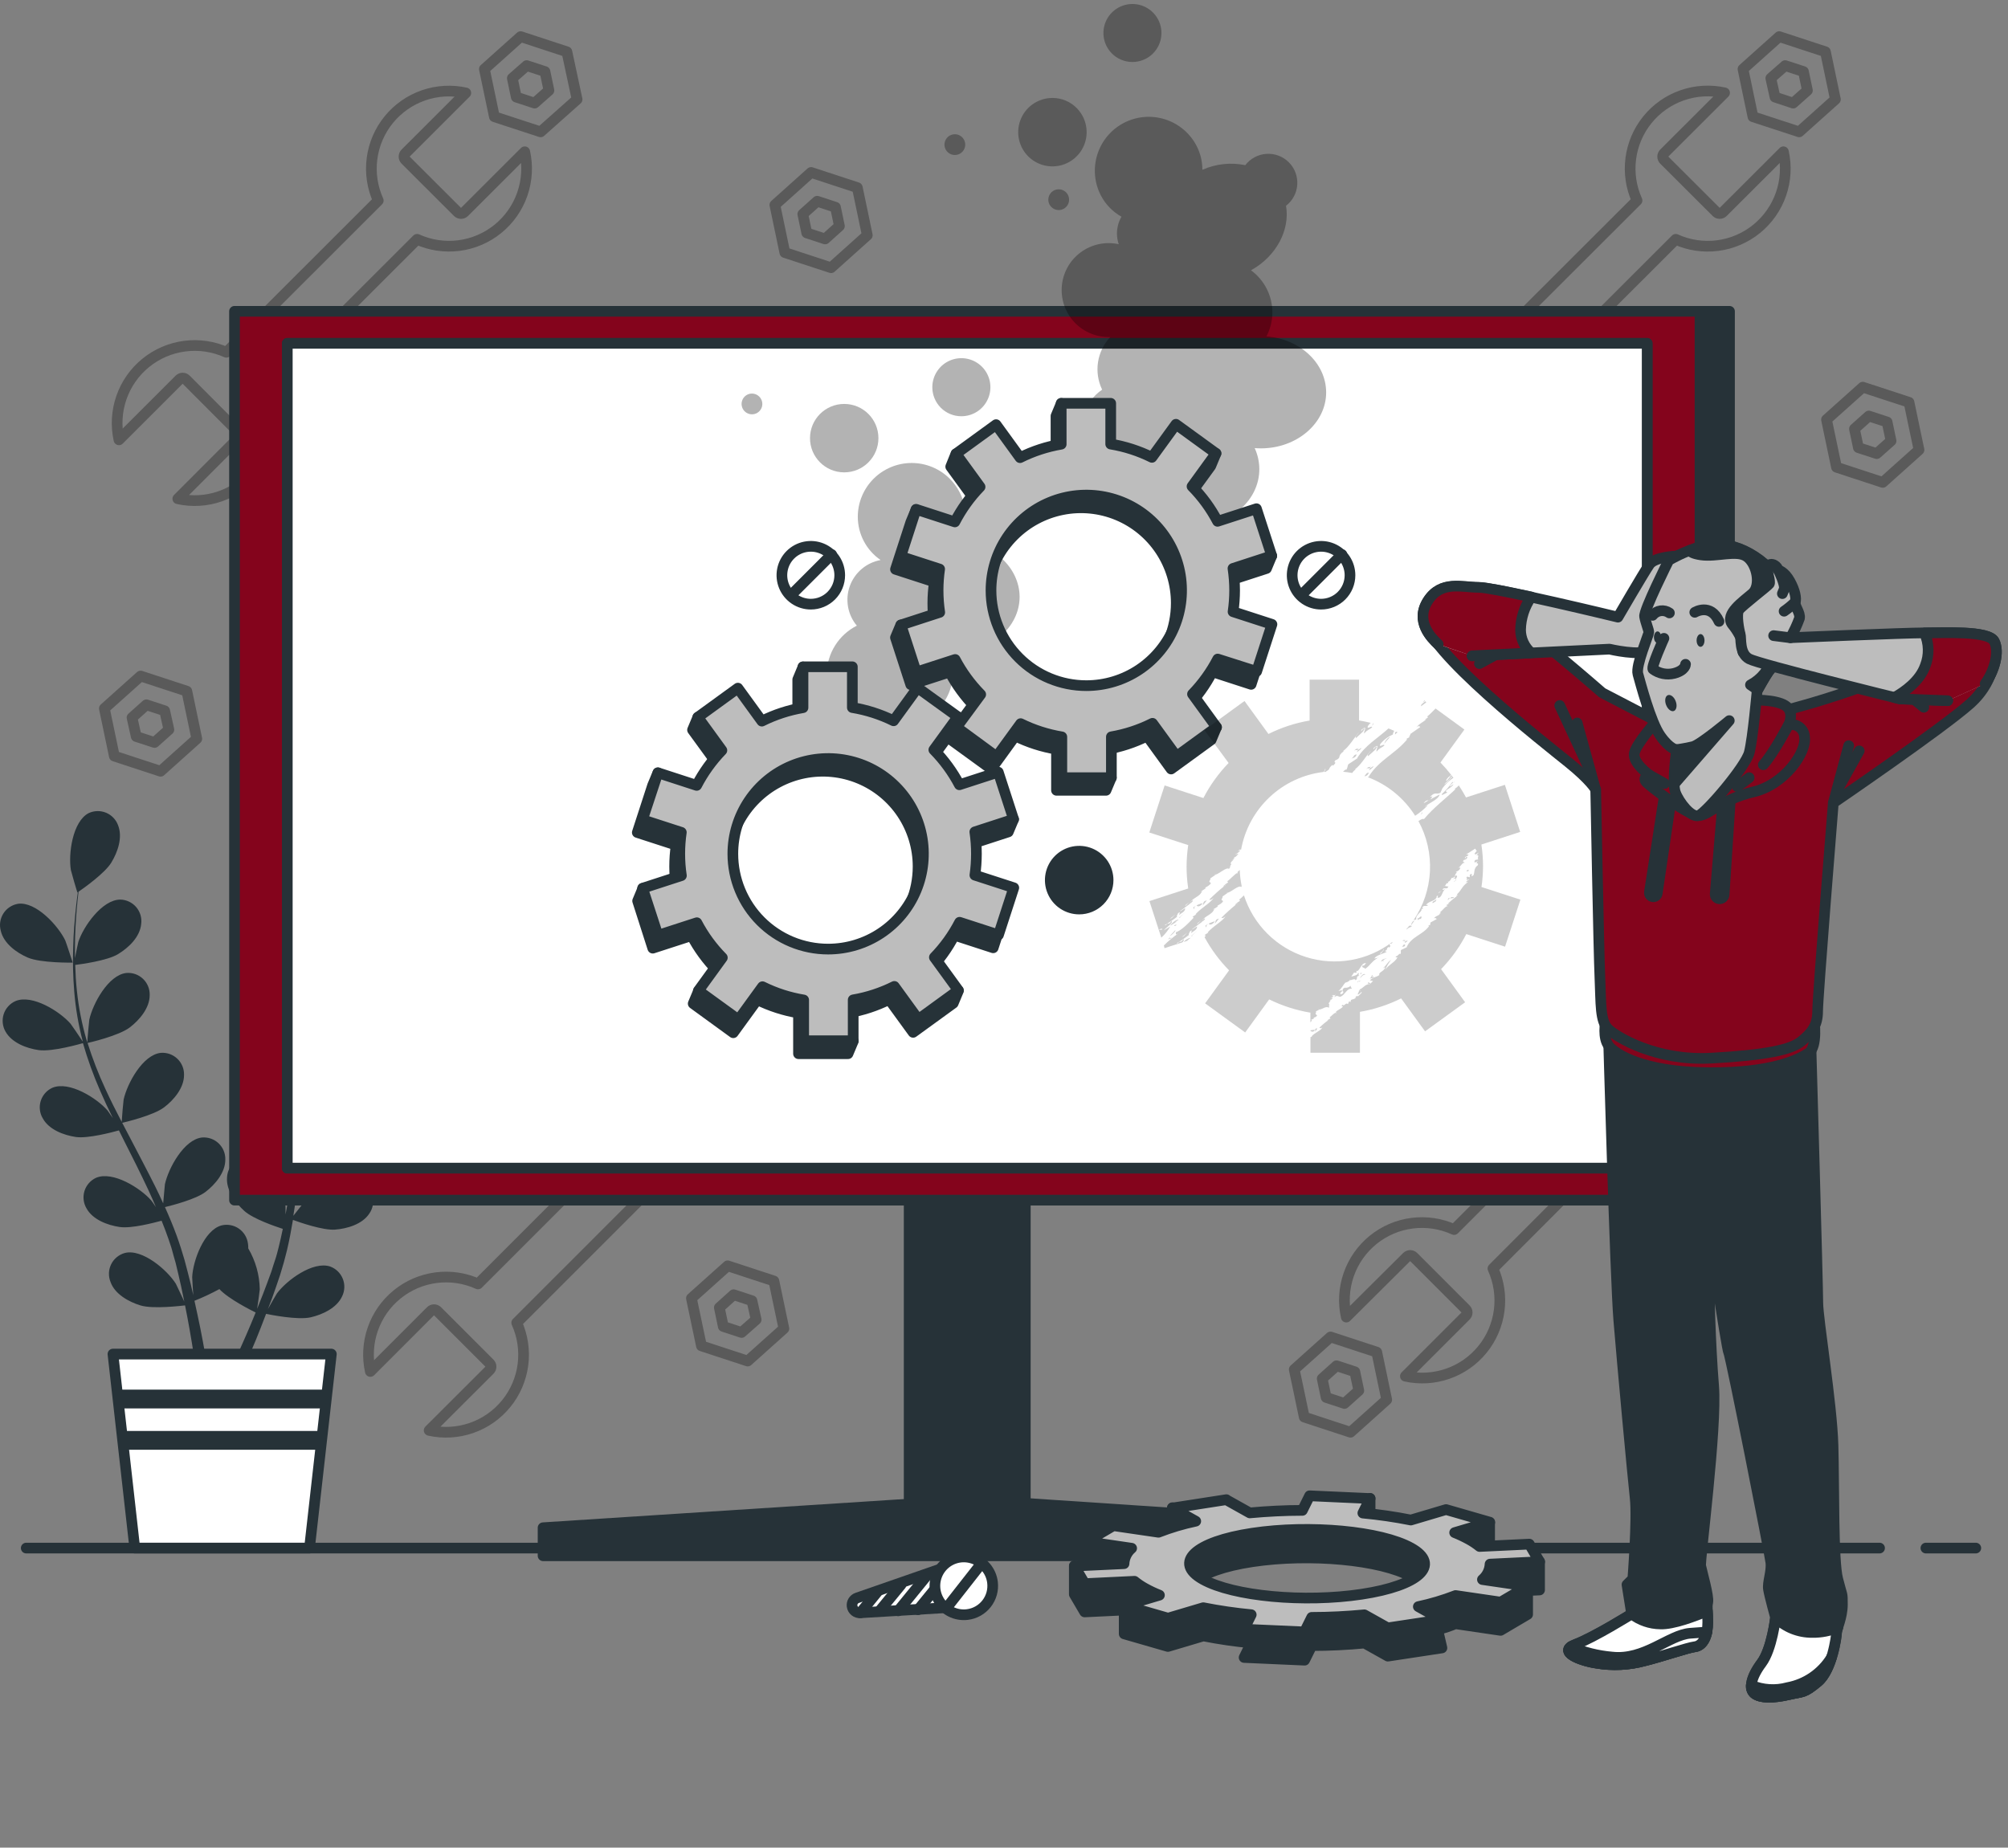 <svg width="188" height="173" viewBox="0 0 188 173" fill="none" xmlns="http://www.w3.org/2000/svg">
<rect x="0" y="0" width="188" height="173" fill="#808080" stroke="none"/>
<path d="M2.583 89.654C3.806 90.189 6.809 90.134 6.809 90.134C6.809 90.134 6.164 88.166 6.109 88.056C5.444 86.671 3.366 84.404 1.693 84.624C1.414 84.67 1.147 84.774 0.911 84.929C0.674 85.085 0.473 85.288 0.32 85.526C0.167 85.765 0.066 86.032 0.023 86.312C-0.02 86.592 -0.003 86.878 0.072 87.151C0.34 88.331 1.54 89.201 2.583 89.654Z" fill="#263238"/>
<path d="M3.614 98.323C4.885 98.508 7.55 97.733 7.766 97.674C8.207 99.202 8.749 100.699 9.387 102.156C9.753 103.006 10.151 103.852 10.568 104.694C10.324 104.336 10.104 104.017 10.068 103.978C9.073 102.825 6.471 101.188 4.901 101.853C4.643 101.97 4.413 102.141 4.225 102.354C4.038 102.567 3.897 102.817 3.813 103.087C3.728 103.358 3.702 103.644 3.736 103.925C3.769 104.207 3.862 104.478 4.008 104.722C4.586 105.776 5.976 106.296 7.101 106.461C8.226 106.626 10.533 106.012 11.135 105.843C11.296 106.162 11.453 106.485 11.615 106.807C12.402 108.346 13.165 109.881 13.882 111.408C14.137 111.947 14.366 112.486 14.598 113.025C14.381 112.706 14.204 112.443 14.161 112.403C13.165 111.254 10.564 109.613 8.994 110.282C8.737 110.4 8.507 110.571 8.32 110.784C8.134 110.996 7.994 111.246 7.909 111.516C7.825 111.786 7.799 112.071 7.832 112.352C7.864 112.633 7.956 112.904 8.101 113.147C8.679 114.202 10.068 114.721 11.194 114.887C12.319 115.052 14.401 114.493 15.129 114.3C15.349 114.859 15.574 115.418 15.759 115.969C15.881 116.362 16.022 116.705 16.121 117.094C16.219 117.484 16.333 117.854 16.439 118.228C16.613 118.956 16.797 119.707 16.951 120.42C17.061 120.919 17.156 121.392 17.254 121.872C17.01 121.332 16.506 120.298 16.467 120.207C15.66 118.916 13.319 116.901 11.682 117.322C11.406 117.399 11.15 117.533 10.93 117.716C10.709 117.899 10.531 118.126 10.405 118.383C10.279 118.64 10.21 118.921 10.2 119.207C10.191 119.493 10.243 119.777 10.351 120.042C10.745 121.171 12.059 121.899 13.146 122.23C14.346 122.596 16.994 122.261 17.325 122.23C17.486 123.017 17.632 123.804 17.758 124.524C18.045 126.137 18.258 127.582 18.419 128.806H19.536C19.344 127.538 19.088 126.031 18.749 124.339C18.588 123.552 18.403 122.678 18.206 121.797C19.005 121.478 19.784 121.113 20.54 120.703C21.41 121.647 23.649 122.753 23.936 122.895C23.633 123.642 23.33 124.367 23.031 125.047C22.413 126.468 21.827 127.731 21.307 128.806H22.515C22.96 127.814 23.452 126.688 23.964 125.441C24.274 124.681 24.593 123.867 24.912 123.021C25.235 123.088 27.856 123.623 29.079 123.347C30.189 123.095 31.535 122.47 32.031 121.38C32.156 121.126 32.226 120.848 32.237 120.565C32.248 120.282 32.2 120 32.094 119.737C31.989 119.474 31.831 119.236 31.628 119.038C31.425 118.841 31.183 118.688 30.917 118.59C29.3 118.047 26.832 119.884 25.927 121.108C25.876 121.179 25.384 122.029 25.085 122.568C25.211 122.226 25.341 121.891 25.479 121.537C25.735 120.833 25.971 120.124 26.23 119.361C26.34 118.987 26.455 118.613 26.565 118.231C26.675 117.85 26.765 117.444 26.872 117.051C27.092 116.13 27.265 115.182 27.427 114.225C28.041 114.45 30.24 115.217 31.362 115.134C32.483 115.052 33.92 114.639 34.577 113.631C34.739 113.399 34.851 113.135 34.904 112.857C34.958 112.578 34.953 112.292 34.888 112.016C34.824 111.74 34.703 111.48 34.532 111.254C34.361 111.028 34.144 110.84 33.896 110.703C32.381 109.916 29.666 111.364 28.588 112.439C28.521 112.506 27.832 113.364 27.462 113.84C27.553 113.265 27.647 112.691 27.718 112.104C27.93 110.416 28.088 108.696 28.257 106.988C28.308 106.461 28.363 105.942 28.418 105.414C28.639 105.497 31.232 106.461 32.507 106.375C33.644 106.292 35.065 105.875 35.722 104.867C35.885 104.636 35.997 104.372 36.051 104.094C36.106 103.816 36.101 103.53 36.037 103.254C35.973 102.978 35.852 102.719 35.681 102.493C35.51 102.267 35.293 102.08 35.045 101.943C33.53 101.156 30.811 102.601 29.733 103.675C29.654 103.758 28.666 104.993 28.43 105.32C28.552 104.167 28.682 103.022 28.859 101.896C29.088 100.374 29.417 98.869 29.843 97.39C29.941 97.43 32.645 98.453 33.955 98.358C35.089 98.28 36.513 97.862 37.166 96.855C37.329 96.623 37.442 96.359 37.496 96.081C37.55 95.803 37.545 95.516 37.481 95.24C37.417 94.964 37.296 94.704 37.125 94.478C36.954 94.252 36.738 94.064 36.49 93.927C34.974 93.14 32.259 94.588 31.177 95.663C31.094 95.745 30.032 97.076 29.855 97.331C29.882 97.245 29.898 97.154 29.925 97.068C30.392 95.598 30.989 94.173 31.708 92.81C32.102 92.05 32.495 91.346 32.928 90.669C33.412 90.913 35.636 91.991 36.82 92.038C38.005 92.086 39.417 91.826 40.181 90.897C40.368 90.684 40.508 90.435 40.593 90.165C40.677 89.894 40.704 89.609 40.671 89.328C40.638 89.046 40.546 88.775 40.401 88.531C40.256 88.288 40.062 88.078 39.831 87.914C38.406 86.97 35.549 88.107 34.361 89.055C34.294 89.107 33.696 89.705 33.263 90.145C33.456 89.843 33.656 89.528 33.841 89.24C34.553 88.166 35.274 87.23 35.915 86.399C36.285 85.935 36.631 85.518 36.958 85.132C37.556 85.132 39.968 85.049 41.023 84.553C42.078 84.058 43.231 83.168 43.479 81.992C43.546 81.717 43.555 81.43 43.505 81.152C43.455 80.873 43.347 80.608 43.188 80.374C43.029 80.14 42.822 79.942 42.581 79.793C42.34 79.643 42.071 79.547 41.79 79.508C40.094 79.323 38.079 81.649 37.462 83.05C37.407 83.172 36.789 85.148 36.816 85.148H36.856C36.533 85.51 36.194 85.903 35.832 86.328C35.167 87.143 34.428 88.068 33.688 89.13C32.878 90.266 32.136 91.449 31.464 92.672C30.706 94.039 30.07 95.471 29.564 96.95C29.565 96.968 29.565 96.986 29.564 97.005C29.564 96.505 29.564 95.108 29.536 94.998C29.343 93.49 28.076 90.689 26.388 90.378C26.108 90.334 25.822 90.349 25.549 90.423C25.275 90.497 25.021 90.628 24.801 90.807C24.582 90.986 24.402 91.209 24.275 91.462C24.148 91.715 24.075 91.992 24.062 92.275C23.964 93.455 24.849 94.675 25.679 95.423C26.636 96.281 29.292 97.107 29.505 97.17C29.027 98.687 28.652 100.234 28.383 101.802C28.218 102.715 28.084 103.64 27.958 104.556C27.958 104.124 27.958 103.738 27.958 103.683C27.761 102.172 26.494 99.354 24.81 99.063C24.53 99.019 24.244 99.034 23.971 99.108C23.697 99.182 23.443 99.313 23.223 99.492C23.004 99.671 22.825 99.894 22.697 100.147C22.57 100.4 22.497 100.677 22.484 100.96C22.386 102.14 23.271 103.36 24.101 104.108C24.932 104.856 27.214 105.627 27.812 105.82C27.765 106.174 27.718 106.532 27.675 106.886C27.47 108.598 27.281 110.306 27.029 111.978C26.947 112.565 26.84 113.159 26.734 113.718C26.734 113.324 26.734 113.013 26.734 112.962C26.537 111.455 25.274 108.633 23.586 108.342C23.306 108.298 23.02 108.314 22.746 108.388C22.473 108.461 22.218 108.592 21.998 108.771C21.778 108.95 21.599 109.173 21.471 109.426C21.343 109.679 21.27 109.956 21.256 110.239C21.158 111.439 22.043 112.639 22.878 113.387C23.712 114.135 25.77 114.835 26.478 115.064C26.352 115.65 26.23 116.244 26.085 116.803C25.979 117.197 25.9 117.563 25.766 117.944C25.632 118.326 25.526 118.692 25.408 119.062C25.148 119.766 24.888 120.494 24.621 121.175C24.436 121.651 24.255 122.1 24.074 122.552C24.164 121.966 24.322 120.817 24.322 120.723C24.298 119.375 23.927 118.056 23.244 116.894C23.248 116.745 23.239 116.596 23.216 116.449C23.181 116.168 23.087 115.897 22.941 115.654C22.794 115.412 22.598 115.203 22.365 115.041C22.132 114.88 21.868 114.769 21.589 114.717C21.311 114.664 21.024 114.671 20.748 114.737C19.104 115.174 18.057 118.066 17.994 119.589C17.994 119.676 18.049 120.656 18.096 121.273C18.014 120.915 17.935 120.565 17.848 120.199C17.675 119.467 17.478 118.747 17.274 117.968C17.163 117.598 17.049 117.22 16.931 116.842C16.813 116.465 16.668 116.055 16.538 115.689C16.211 114.8 15.841 113.911 15.444 113.025C16.081 112.872 18.336 112.297 19.245 111.601C20.154 110.904 21.103 109.779 21.095 108.574C21.103 108.291 21.051 108.009 20.943 107.747C20.835 107.485 20.672 107.249 20.467 107.054C20.261 106.859 20.016 106.709 19.749 106.615C19.482 106.521 19.197 106.485 18.915 106.508C17.219 106.693 15.767 109.393 15.44 110.884C15.44 110.975 15.322 112.065 15.278 112.675C15.034 112.144 14.798 111.612 14.535 111.101C13.775 109.574 12.961 108.055 12.174 106.532C11.926 106.068 11.686 105.599 11.442 105.135C11.67 105.08 14.366 104.454 15.377 103.675C16.282 102.986 17.238 101.853 17.23 100.649C17.238 100.366 17.186 100.084 17.077 99.822C16.969 99.561 16.807 99.325 16.601 99.13C16.395 98.935 16.151 98.785 15.884 98.691C15.617 98.597 15.333 98.56 15.05 98.583C13.354 98.768 11.902 101.467 11.575 102.959C11.552 103.069 11.41 104.647 11.394 105.048C10.859 104.021 10.336 102.99 9.864 101.955C9.216 100.56 8.66 99.125 8.199 97.658C8.305 97.634 11.123 96.993 12.162 96.194C13.067 95.501 14.023 94.372 14.015 93.168C14.023 92.885 13.971 92.603 13.862 92.341C13.754 92.079 13.591 91.844 13.386 91.649C13.18 91.454 12.936 91.304 12.669 91.21C12.402 91.116 12.117 91.079 11.835 91.102C10.139 91.287 8.687 93.986 8.36 95.478C8.337 95.596 8.183 97.288 8.179 97.599C8.152 97.512 8.116 97.426 8.093 97.343C7.662 95.86 7.364 94.342 7.203 92.806C7.109 91.956 7.066 91.141 7.042 90.35C7.577 90.283 10.029 89.957 11.044 89.343C12.059 88.729 13.094 87.733 13.216 86.537C13.257 86.255 13.238 85.967 13.159 85.693C13.08 85.418 12.944 85.164 12.761 84.946C12.576 84.728 12.348 84.552 12.091 84.429C11.834 84.305 11.554 84.238 11.268 84.231C9.564 84.231 7.805 86.749 7.333 88.198C7.306 88.276 7.136 89.107 7.018 89.713C7.018 89.355 7.018 88.985 7.018 88.642C7.018 87.352 7.105 86.171 7.184 85.128C7.235 84.534 7.294 83.995 7.353 83.495C7.845 83.156 9.816 81.763 10.422 80.768C11.028 79.772 11.501 78.407 11.056 77.277C10.96 77.013 10.811 76.772 10.617 76.57C10.423 76.367 10.19 76.206 9.93 76.099C9.671 75.992 9.392 75.939 9.112 75.946C8.831 75.952 8.555 76.017 8.301 76.136C6.786 76.923 6.385 79.969 6.637 81.472C6.66 81.598 7.231 83.589 7.258 83.574L7.286 83.554C7.219 84.034 7.156 84.549 7.093 85.128C6.991 86.175 6.881 87.355 6.853 88.67C6.803 90.064 6.836 91.459 6.951 92.849C7.077 94.408 7.34 95.953 7.739 97.465V97.516C7.471 97.095 6.68 95.942 6.609 95.859C5.613 94.71 3.012 93.069 1.442 93.738C1.185 93.853 0.954 94.021 0.766 94.231C0.577 94.44 0.434 94.687 0.347 94.955C0.259 95.223 0.229 95.507 0.258 95.787C0.286 96.067 0.373 96.339 0.513 96.584C1.104 97.638 2.481 98.162 3.614 98.323Z" fill="#263238"/>
<path d="M32.853 90.315C32.881 90.315 33.396 88.323 33.416 88.194C33.625 86.686 33.144 83.648 31.61 82.909C31.351 82.791 31.07 82.73 30.786 82.728C30.502 82.727 30.22 82.785 29.96 82.9C29.7 83.015 29.467 83.183 29.277 83.394C29.086 83.605 28.943 83.854 28.855 84.124C28.462 85.254 28.965 86.643 29.583 87.595C30.319 88.717 32.853 90.311 32.853 90.315Z" fill="#263238"/>
<path d="M28.977 144.952H12.618L10.575 126.787H31.023L28.977 144.952Z" fill="white" stroke="#263238" stroke-linecap="round" stroke-linejoin="round"/>
<path d="M10.949 130.116L11.146 131.875H30.448L30.649 130.116H10.949Z" fill="#263238"/>
<path d="M30.015 135.747L30.212 133.988H11.386L11.582 135.747H30.015Z" fill="#263238"/>
<path opacity="0.3" d="M24.833 36.614L39.051 22.408C40.28 22.964 41.639 23.166 42.977 22.993C44.315 22.819 45.578 22.276 46.624 21.425C47.671 20.574 48.459 19.448 48.902 18.174C49.344 16.899 49.423 15.527 49.129 14.211L43.47 19.866C43.43 19.906 43.382 19.938 43.329 19.96C43.277 19.982 43.22 19.993 43.163 19.993C43.106 19.993 43.05 19.982 42.997 19.96C42.944 19.938 42.897 19.906 42.856 19.866L37.953 14.97C37.913 14.93 37.88 14.882 37.858 14.829C37.837 14.777 37.825 14.72 37.825 14.663C37.825 14.606 37.837 14.55 37.858 14.497C37.88 14.444 37.913 14.396 37.953 14.356L43.612 8.701C42.295 8.407 40.923 8.486 39.649 8.928C38.374 9.371 37.249 10.16 36.397 11.206C35.546 12.252 35.004 13.515 34.83 14.853C34.656 16.191 34.859 17.55 35.415 18.779L21.197 32.986C19.968 32.435 18.611 32.237 17.277 32.413C15.942 32.589 14.683 33.132 13.64 33.983C12.596 34.833 11.81 35.957 11.368 37.228C10.926 38.5 10.847 39.869 11.138 41.183L16.797 35.528C16.837 35.488 16.884 35.456 16.937 35.434C16.989 35.412 17.045 35.401 17.102 35.401C17.159 35.401 17.215 35.412 17.267 35.434C17.32 35.456 17.367 35.488 17.407 35.528L22.294 40.431C22.335 40.471 22.367 40.519 22.389 40.572C22.411 40.625 22.422 40.681 22.422 40.738C22.422 40.795 22.411 40.852 22.389 40.904C22.367 40.957 22.335 41.005 22.294 41.045L16.647 46.7C17.964 46.994 19.337 46.915 20.611 46.471C21.886 46.028 23.011 45.238 23.861 44.19C24.712 43.143 25.253 41.879 25.425 40.54C25.596 39.202 25.391 37.842 24.833 36.614Z" stroke="black" stroke-linecap="round" stroke-linejoin="round"/>
<path opacity="0.3" d="M53.075 4.849L48.746 3.428L45.35 6.466L46.286 10.929L50.615 12.345L54.031 9.307L53.075 4.849ZM50.052 9.654L48.337 9.091L47.967 7.324L49.312 6.143L51.024 6.702L51.394 8.469L50.052 9.654Z" stroke="black" stroke-linecap="round" stroke-linejoin="round"/>
<path opacity="0.3" d="M150.359 100.909L136.141 115.127C134.912 114.567 133.55 114.361 132.21 114.532C130.869 114.704 129.604 115.246 128.555 116.098C127.506 116.95 126.715 118.077 126.272 119.354C125.829 120.631 125.751 122.005 126.047 123.324L131.722 117.681C131.762 117.64 131.81 117.608 131.863 117.586C131.915 117.564 131.972 117.553 132.029 117.553C132.086 117.553 132.142 117.564 132.195 117.586C132.248 117.608 132.296 117.64 132.336 117.681L137.239 122.588C137.28 122.628 137.312 122.675 137.333 122.728C137.355 122.78 137.366 122.836 137.366 122.893C137.366 122.95 137.355 123.006 137.333 123.058C137.312 123.111 137.28 123.158 137.239 123.198L131.58 128.857C132.897 129.151 134.269 129.072 135.543 128.63C136.818 128.187 137.944 127.399 138.795 126.352C139.646 125.306 140.189 124.043 140.362 122.705C140.536 121.367 140.333 120.008 139.777 118.779L153.988 104.545C155.217 105.101 156.576 105.303 157.914 105.13C159.252 104.956 160.515 104.413 161.561 103.562C162.608 102.711 163.396 101.585 163.839 100.311C164.281 99.037 164.36 97.664 164.066 96.348L158.407 102.007C158.367 102.047 158.319 102.079 158.266 102.101C158.214 102.123 158.157 102.134 158.1 102.134C158.043 102.134 157.986 102.123 157.934 102.101C157.881 102.079 157.833 102.047 157.793 102.007L152.89 97.103C152.849 97.063 152.817 97.015 152.795 96.963C152.773 96.91 152.762 96.853 152.762 96.796C152.762 96.739 152.773 96.683 152.795 96.63C152.817 96.577 152.849 96.529 152.89 96.489L158.549 90.83C157.232 90.537 155.86 90.615 154.585 91.058C153.311 91.5 152.185 92.289 151.334 93.335C150.483 94.382 149.94 95.645 149.767 96.982C149.593 98.32 149.796 99.68 150.351 100.909H150.359Z" stroke="black" stroke-linecap="round" stroke-linejoin="round"/>
<path opacity="0.3" d="M122.111 132.686L126.44 134.107L129.832 131.065L128.9 126.606L124.571 125.185L121.175 128.227L122.111 132.686ZM125.134 127.881L126.849 128.444L127.219 130.207L125.874 131.411L124.162 130.848L123.792 129.085L125.134 127.881Z" stroke="black" stroke-linecap="round" stroke-linejoin="round"/>
<path opacity="0.3" d="M142.674 36.614L156.892 22.408C158.121 22.965 159.481 23.168 160.82 22.995C162.158 22.822 163.422 22.279 164.469 21.428C165.516 20.577 166.305 19.45 166.748 18.175C167.19 16.901 167.269 15.528 166.974 14.211L161.311 19.866C161.272 19.906 161.224 19.938 161.172 19.96C161.119 19.982 161.063 19.993 161.006 19.993C160.95 19.993 160.894 19.982 160.841 19.96C160.789 19.938 160.741 19.906 160.701 19.866L155.794 14.97C155.754 14.93 155.722 14.882 155.7 14.829C155.678 14.777 155.667 14.72 155.667 14.663C155.667 14.606 155.678 14.55 155.7 14.497C155.722 14.444 155.754 14.396 155.794 14.356L161.465 8.693C160.148 8.4 158.776 8.478 157.502 8.921C156.227 9.363 155.102 10.152 154.25 11.198C153.399 12.245 152.856 13.508 152.683 14.845C152.509 16.183 152.712 17.543 153.268 18.772L139.034 32.986C137.805 32.43 136.445 32.227 135.108 32.401C133.77 32.575 132.507 33.117 131.46 33.969C130.414 34.82 129.625 35.946 129.183 37.22C128.74 38.494 128.662 39.867 128.956 41.183L134.615 35.528C134.655 35.488 134.703 35.456 134.755 35.434C134.808 35.412 134.864 35.4 134.921 35.4C134.979 35.4 135.035 35.412 135.088 35.434C135.14 35.456 135.188 35.488 135.228 35.528L140.136 40.431C140.176 40.472 140.208 40.519 140.23 40.572C140.252 40.625 140.263 40.681 140.263 40.738C140.263 40.795 140.252 40.852 140.23 40.904C140.208 40.957 140.176 41.005 140.136 41.045L134.477 46.7C135.795 46.997 137.169 46.919 138.445 46.477C139.721 46.035 140.849 45.245 141.701 44.197C142.553 43.149 143.095 41.884 143.267 40.544C143.439 39.205 143.234 37.843 142.674 36.614Z" stroke="black" stroke-linecap="round" stroke-linejoin="round"/>
<path opacity="0.3" d="M170.908 4.849L166.58 3.428L163.188 6.466L164.12 10.929L168.449 12.345L171.841 9.307L170.908 4.849ZM167.886 9.654L166.186 9.091L165.793 7.324L167.139 6.143L168.85 6.702L169.22 8.469L167.886 9.654Z" stroke="black" stroke-linecap="round" stroke-linejoin="round"/>
<path opacity="0.3" d="M178.732 37.669L174.403 36.252L171.007 39.29L171.943 43.749L176.272 45.169L179.668 42.127L178.732 37.669ZM175.709 42.474L173.994 41.915L173.624 40.156L174.97 38.952L176.681 39.514L177.051 41.282L175.709 42.474Z" stroke="black" stroke-linecap="round" stroke-linejoin="round"/>
<path opacity="0.3" d="M80.268 17.568L75.939 16.147L72.547 19.189L73.48 23.648L77.808 25.068L81.201 22.026L80.268 17.568ZM77.249 22.373L75.534 21.81L75.164 20.047L76.51 18.843L78.222 19.405L78.591 21.168L77.249 22.373Z" stroke="black" stroke-linecap="round" stroke-linejoin="round"/>
<path opacity="0.3" d="M72.456 119.943L68.128 118.523L64.735 121.561L65.672 126.019L70.001 127.44L73.393 124.402L72.456 119.943ZM69.43 124.764L67.718 124.201L67.348 122.434L68.69 121.23L70.402 121.793L70.796 123.56L69.43 124.764Z" stroke="black" stroke-linecap="round" stroke-linejoin="round"/>
<path opacity="0.3" d="M17.492 64.716L13.164 63.299L9.771 66.337L10.704 70.796L15.033 72.216L18.425 69.174L17.492 64.716ZM14.466 69.521L12.754 68.962L12.361 67.195L13.707 65.991L15.419 66.553L15.812 68.32L14.466 69.521Z" stroke="black" stroke-linecap="round" stroke-linejoin="round"/>
<path opacity="0.3" d="M48.377 123.855L62.591 109.637C63.82 110.194 65.18 110.398 66.519 110.225C67.857 110.052 69.121 109.509 70.168 108.658C71.215 107.806 72.003 106.68 72.445 105.405C72.887 104.13 72.965 102.756 72.669 101.44L67.018 107.099C66.978 107.139 66.93 107.171 66.878 107.193C66.825 107.215 66.769 107.226 66.711 107.226C66.654 107.226 66.598 107.215 66.545 107.193C66.493 107.171 66.445 107.139 66.404 107.099L61.509 102.195C61.468 102.155 61.436 102.107 61.414 102.055C61.393 102.002 61.381 101.945 61.381 101.888C61.381 101.831 61.393 101.775 61.414 101.722C61.436 101.669 61.468 101.622 61.509 101.581L67.164 95.922C65.847 95.629 64.475 95.707 63.201 96.15C61.926 96.592 60.801 97.381 59.95 98.427C59.098 99.474 58.556 100.737 58.382 102.074C58.208 103.412 58.411 104.772 58.967 106.001L44.753 120.219C43.524 119.663 42.164 119.46 40.826 119.634C39.489 119.808 38.226 120.35 37.179 121.202C36.133 122.053 35.344 123.179 34.902 124.453C34.459 125.727 34.38 127.099 34.674 128.416L40.329 122.757C40.37 122.717 40.417 122.684 40.47 122.663C40.523 122.641 40.579 122.629 40.636 122.629C40.693 122.629 40.75 122.641 40.803 122.663C40.855 122.684 40.903 122.717 40.943 122.757L45.847 127.66C45.887 127.701 45.919 127.748 45.941 127.801C45.963 127.854 45.974 127.91 45.974 127.967C45.974 128.024 45.963 128.081 45.941 128.134C45.919 128.186 45.887 128.234 45.847 128.274L40.18 133.933C41.496 134.227 42.869 134.148 44.143 133.706C45.417 133.264 46.543 132.475 47.394 131.428C48.245 130.382 48.788 129.119 48.962 127.781C49.135 126.444 48.933 125.084 48.377 123.855Z" stroke="black" stroke-linecap="round" stroke-linejoin="round"/>
<path opacity="0.3" d="M76.62 92.078L72.292 90.657L68.895 93.699L69.832 98.158L74.161 99.579L77.557 96.537L76.62 92.078ZM73.598 96.883L71.882 96.32L71.513 94.557L72.854 93.353L74.57 93.916L74.94 95.679L73.598 96.883Z" stroke="black" stroke-linecap="round" stroke-linejoin="round"/>
<path d="M95.994 101.503H85.121V145.365H95.994V101.503Z" fill="#263238" stroke="#263238" stroke-linecap="round" stroke-linejoin="round"/>
<path d="M161.926 29.149H24.719V112.372H161.926V29.149Z" fill="#263238" stroke="#263238" stroke-linecap="round" stroke-linejoin="round"/>
<path d="M159.163 29.149H21.956V112.372H159.163V29.149Z" fill="#84041C" stroke="#263238" stroke-linecap="round" stroke-linejoin="round"/>
<path d="M154.216 32.148H26.898V109.373H154.216V32.148Z" fill="white" stroke="#263238" stroke-linecap="round" stroke-linejoin="round"/>
<path d="M154.216 104.722H26.898V109.373H154.216V104.722Z" fill="white" stroke="#263238" stroke-linecap="round" stroke-linejoin="round"/>
<path d="M91.154 140.442L50.845 143.047V145.672H130.274V143.047L91.154 140.442Z" fill="#263238" stroke="#263238" stroke-linecap="round" stroke-linejoin="round"/>
<path d="M154.216 32.148H26.898V109.373H154.216V32.148Z" fill="white" stroke="#263238" stroke-linecap="round" stroke-linejoin="round"/>
<path d="M175.974 144.952H2.456" stroke="#263238" stroke-linecap="round" stroke-linejoin="round"/>
<path d="M184.985 144.952H180.313" stroke="#263238" stroke-linecap="round" stroke-linejoin="round"/>
<path d="M150.576 96.363C150.576 96.363 151.229 119.581 151.56 123.623C151.89 127.664 152.874 138.301 153.094 140.273C153.315 142.245 152.874 147.833 152.874 147.833L152.327 148.376L152.764 151.13C152.764 151.13 149.257 153.322 147.506 153.98C145.755 154.637 147.943 155.51 149.474 155.731C150.977 155.983 152.518 155.904 153.988 155.499C155.743 155.062 157.923 154.294 158.71 154.184C159.497 154.074 159.891 153.098 159.891 151.886C159.891 150.674 159.78 150.572 159.891 150.021C160.001 149.47 159.34 147.175 159.229 146.628C159.119 146.081 160.764 133.701 160.438 129.758C160.111 125.815 159.997 120.447 159.997 119.9C159.997 119.353 159.78 113.655 159.78 113.655C159.78 113.655 161.642 126.248 161.862 126.692C162.083 127.137 165.695 145.42 165.797 146.298C165.9 147.175 165.467 148.159 165.577 148.816C165.687 149.474 166.234 151.445 166.234 151.445C166.234 151.445 165.904 154.405 164.92 155.719C163.936 157.033 163.716 158.127 164.263 158.568C164.81 159.009 166.014 159.005 167.438 158.678C168.863 158.352 168.863 158.568 170.193 157.47C171.523 156.372 171.944 153.2 171.944 152.87C171.944 152.539 172.495 151.445 172.495 150.241C172.495 149.037 172.495 149.584 172.054 147.833C171.614 146.081 171.728 139.289 171.618 135.346C171.507 131.403 170.193 123.513 170.193 121.966C170.193 120.42 169.536 97.536 169.536 97.536C169.536 97.536 159.013 100.759 150.576 96.363Z" fill="#263238" stroke="#263238" stroke-linecap="round" stroke-linejoin="round"/>
<path d="M155.456 152.055C154.48 152.044 153.535 151.715 152.764 151.119C152.764 151.119 149.257 153.31 147.506 153.968C145.755 154.625 147.943 155.498 149.474 155.719C150.977 155.975 152.517 155.9 153.988 155.498C155.743 155.062 157.923 154.294 158.71 154.184C159.497 154.074 159.891 153.098 159.891 151.886C159.891 151.378 159.871 151.067 159.855 150.835C158.639 151.347 156.62 152.106 155.456 152.055Z" fill="white" stroke="#263238" stroke-linecap="round" stroke-linejoin="round"/>
<path d="M158.238 152.929C156.25 153.086 153.968 155.499 150.922 155.156C149.592 155.043 148.289 154.717 147.062 154.192C146.239 154.81 148.116 155.526 149.478 155.719C150.979 155.974 152.518 155.899 153.988 155.499C155.743 155.062 157.923 154.294 158.71 154.184C159.265 154.105 159.647 153.562 159.816 152.815C159.426 152.838 158.93 152.874 158.238 152.929Z" fill="white" stroke="#263238" stroke-linecap="round" stroke-linejoin="round"/>
<path d="M169.685 152.85C169.046 152.857 168.412 152.736 167.82 152.495C167.228 152.254 166.69 151.897 166.238 151.445C166.238 151.445 165.907 154.404 164.923 155.719C163.94 157.033 163.719 158.127 164.266 158.568C164.813 159.009 166.017 159.005 167.442 158.678C168.867 158.351 168.867 158.568 170.197 157.47C171.527 156.372 171.948 153.2 171.948 152.87C171.968 152.703 172.009 152.539 172.07 152.382C171.316 152.703 170.504 152.862 169.685 152.85Z" fill="white" stroke="#263238" stroke-linecap="round" stroke-linejoin="round"/>
<path d="M170.181 157.47C170.763 156.986 171.177 156.089 171.452 155.211V155.235C171.002 155.957 170.407 156.578 169.703 157.057C169 157.536 168.204 157.863 167.367 158.017C166.24 158.326 165.042 158.25 163.963 157.801C163.946 157.943 163.964 158.087 164.015 158.22C164.065 158.354 164.148 158.473 164.255 158.568C164.802 159.005 166.006 159.005 167.43 158.678C168.855 158.352 168.867 158.568 170.181 157.47Z" fill="white" stroke="#263238" stroke-linecap="round" stroke-linejoin="round"/>
<path d="M150.324 95.667C150.324 95.667 150.009 97.194 150.643 97.957C151.277 98.721 153.823 100.374 159.867 100.44C165.912 100.507 168.458 99.185 169.336 98.595C170.213 98.004 169.843 95.478 169.843 95.478C166.976 96.691 163.92 97.4 160.812 97.576C155.987 97.768 150.324 95.667 150.324 95.667Z" fill="#84041C" stroke="#263238" stroke-linecap="round" stroke-linejoin="round"/>
<path d="M155.562 67.758L150.009 64.869C150.009 64.869 143.213 58.919 139.872 56.711C136.531 54.504 133.697 55.24 133.469 57.959C133.241 60.678 144.74 69.682 146.849 71.382C148.958 73.082 149.399 73.932 149.399 73.932C149.399 73.932 149.682 89.11 149.793 91.546C149.903 93.982 149.793 95.623 150.58 96.363C151.367 97.103 155.054 99.362 160.209 99.078C165.365 98.795 167.686 98.291 168.65 97.504C169.615 96.717 170.177 96.032 170.177 94.675C170.177 93.317 171.645 75.18 171.645 75.18C171.645 75.18 181.841 68.214 184.447 65.892C187.052 63.571 187.225 60.285 185.525 59.942C183.825 59.6 179.52 61.701 177.82 62.776C176.12 63.85 170.685 65.55 168.816 66.061C166.946 66.573 165.077 67.136 165.077 67.136C165.077 67.136 160.375 68.434 155.562 67.758Z" fill="#84041C" stroke="#263238" stroke-linecap="round" stroke-linejoin="round"/>
<path d="M149.387 73.933L147.663 67.695" stroke="#263238" stroke-linecap="round" stroke-linejoin="round"/>
<path d="M148.647 71.697L146.03 66.058" stroke="#263238" stroke-linecap="round" stroke-linejoin="round"/>
<path d="M171.646 75.176L173.086 69.82" stroke="#263238" stroke-linecap="round" stroke-linejoin="round"/>
<path d="M172.106 73.826L174.07 70.308" stroke="#263238" stroke-linecap="round" stroke-linejoin="round"/>
<path d="M142.108 60.175L138.511 62.134" stroke="#263238" stroke-linecap="round" stroke-linejoin="round"/>
<path d="M178.401 64.834L180.117 66.223" stroke="#263238" stroke-linecap="round" stroke-linejoin="round"/>
<path d="M155.845 74.393L154.428 83.542C154.421 83.59 154.423 83.639 154.435 83.686C154.446 83.734 154.467 83.778 154.496 83.817C154.525 83.856 154.561 83.889 154.603 83.914C154.645 83.939 154.691 83.956 154.739 83.963C154.787 83.971 154.836 83.969 154.884 83.958C154.931 83.946 154.976 83.925 155.015 83.896C155.054 83.867 155.087 83.831 155.112 83.789C155.137 83.747 155.153 83.701 155.16 83.652L156.466 74.786L155.845 74.393Z" fill="white" stroke="#263238" stroke-linecap="round" stroke-linejoin="round"/>
<path d="M161.339 74.723L160.588 83.7C160.582 83.759 160.59 83.819 160.61 83.876C160.63 83.932 160.662 83.984 160.704 84.027C160.746 84.07 160.797 84.103 160.853 84.125C160.908 84.146 160.968 84.156 161.028 84.152C161.131 84.146 161.228 84.103 161.3 84.031C161.373 83.958 161.416 83.861 161.422 83.759L162.024 74.55L161.339 74.723Z" fill="white" stroke="#263238" stroke-linecap="round" stroke-linejoin="round"/>
<path d="M155.22 67.36C155.22 67.36 153.182 69.627 153.013 70.532C152.843 71.437 154.429 72.571 154.429 72.571C154.429 72.571 153.642 72.799 154.201 73.306C154.76 73.814 158.054 76.368 159.018 76.368C159.982 76.368 161.17 74.837 164.134 74.156C167.097 73.476 169.175 70.418 168.95 69.001C168.943 68.824 168.896 68.651 168.814 68.494C168.732 68.337 168.617 68.199 168.476 68.091C168.336 67.983 168.173 67.907 168 67.869C167.827 67.83 167.648 67.83 167.475 67.868C167.475 67.868 168.041 66.624 167.136 66.058C166.231 65.491 164.134 65.491 163.114 65.605C162.095 65.719 157.77 65.944 155.22 67.36Z" fill="#84041C" stroke="#263238" stroke-linecap="round" stroke-linejoin="round"/>
<path d="M163.766 72.818C163.405 73.112 163.029 73.388 162.641 73.645" stroke="#263238" stroke-linecap="round" stroke-linejoin="round"/>
<path d="M167.454 67.868C167.454 67.868 166.096 70.477 165.093 71.606" stroke="#263238" stroke-linecap="round" stroke-linejoin="round"/>
<path d="M154.429 72.571L155.845 73.365" stroke="#263238" stroke-linecap="round" stroke-linejoin="round"/>
<path d="M134.657 60.336C134.035 59.769 132.45 58.183 133.697 56.259C134.944 54.335 136.869 55.011 138.455 55.011C140.041 55.011 151.48 57.786 151.48 57.786C151.48 57.786 153.916 53.595 154.428 52.859C154.94 52.123 156.919 52.072 156.919 52.072C156.919 52.072 157.372 52.241 157.147 52.808C156.923 53.374 156.522 53.091 156.411 54.382C156.301 55.672 155.672 60.328 154.597 60.895C153.523 61.461 150.689 60.781 150.689 60.781L137.829 61.406" fill="#BDBDBD"/>
<path d="M134.657 60.336C134.035 59.769 132.45 58.183 133.697 56.259C134.944 54.335 136.869 55.011 138.455 55.011C140.041 55.011 151.48 57.786 151.48 57.786C151.48 57.786 153.916 53.595 154.428 52.859C154.94 52.123 156.919 52.072 156.919 52.072C156.919 52.072 157.372 52.241 157.147 52.808C156.923 53.374 156.522 53.091 156.411 54.382C156.301 55.672 155.672 60.328 154.597 60.895C153.523 61.461 150.689 60.781 150.689 60.781L137.829 61.406" stroke="#263238" stroke-linecap="round" stroke-linejoin="round"/>
<path d="M137.829 61.406L143.362 61.135C143.05 60.867 142.799 60.535 142.626 60.162C142.454 59.788 142.364 59.382 142.363 58.97C142.385 57.87 142.732 56.8 143.362 55.897C141.08 55.397 139.034 54.996 138.447 54.996C136.873 54.996 134.933 54.315 133.689 56.243C132.446 58.172 134.028 59.754 134.65 60.32" fill="#84041C"/>
<path d="M137.829 61.406L143.362 61.135C143.05 60.867 142.799 60.535 142.626 60.162C142.454 59.788 142.364 59.382 142.363 58.97C142.385 57.87 142.732 56.8 143.362 55.897C141.08 55.397 139.034 54.996 138.447 54.996C136.873 54.996 134.933 54.315 133.689 56.243C132.446 58.172 134.028 59.754 134.65 60.32" stroke="#263238" stroke-linecap="round" stroke-linejoin="round"/>
<path d="M156.239 52.462C156.239 52.462 153.878 57.164 153.976 57.731C154.074 58.297 154.37 58.978 154.37 59.203C154.37 59.427 153.126 62.319 153.35 63.11C153.575 63.901 154.531 67.589 155.448 68.891C156.365 70.194 156.975 70.194 156.975 70.194C156.975 70.194 156.522 73.307 156.865 74.216C157.207 75.125 158.336 76.577 159.017 76.368C159.698 76.16 163.432 71.78 163.775 70.465C164.117 69.151 164.511 64.684 164.511 64.684C164.511 64.684 165.192 63.441 165.585 62.874C166.816 61.384 167.533 59.536 167.627 57.605C167.738 54.661 164.908 51.942 162.358 51.206C159.808 50.47 157.136 51.962 156.239 52.462Z" fill="#BDBDBD" stroke="#263238" stroke-linecap="round" stroke-linejoin="round"/>
<path d="M155.786 59.769C155.786 59.769 154.542 62.524 154.766 62.658C155.045 62.864 155.366 63.006 155.706 63.074C156.046 63.142 156.397 63.134 156.734 63.051C157.808 62.768 157.808 62.201 157.808 62.201" stroke="#263238" stroke-linecap="round" stroke-linejoin="round"/>
<path d="M156.888 65.66C157.045 66.054 156.967 66.479 156.719 66.573C156.471 66.668 156.144 66.412 155.987 66.003C155.829 65.594 155.908 65.184 156.156 65.09C156.404 64.996 156.742 65.251 156.888 65.66Z" fill="#263238"/>
<path d="M156.974 70.194C156.974 70.194 157.824 70.08 158.505 69.91C159.186 69.741 161.905 67.475 161.905 67.475L156.742 73.421L156.974 70.194Z" fill="#263238" stroke="#263238" stroke-linecap="round" stroke-linejoin="round"/>
<path d="M158.675 57.333C158.675 57.333 160.151 56.428 160.942 58.183" stroke="#263238" stroke-linecap="round" stroke-linejoin="round"/>
<path d="M156.298 57.392C156.056 57.221 155.759 57.15 155.466 57.191C155.173 57.233 154.908 57.385 154.724 57.617" stroke="#263238" stroke-linecap="round" stroke-linejoin="round"/>
<path d="M159.585 59.97C159.585 60.297 159.419 60.564 159.215 60.564C159.01 60.564 158.845 60.297 158.845 59.97C158.845 59.643 159.01 59.372 159.215 59.372C159.419 59.372 159.585 59.639 159.585 59.97Z" fill="#263238"/>
<path d="M155.188 60.206C155.375 60.206 155.526 59.963 155.526 59.663C155.526 59.363 155.375 59.12 155.188 59.12C155.001 59.12 154.85 59.363 154.85 59.663C154.85 59.963 155.001 60.206 155.188 60.206Z" fill="#263238"/>
<path d="M163.889 64.129C164.109 64.292 164.34 64.439 164.581 64.57C164.766 64.236 165.266 63.342 165.585 62.886C166.816 61.395 167.532 59.547 167.627 57.617C167.737 54.673 164.908 51.954 162.358 51.218C160.974 50.882 159.519 50.993 158.202 51.536C158.277 51.682 158.537 51.847 159.241 51.954C160.772 52.178 162.582 51.442 163.546 52.123C164.51 52.804 164.908 54.842 164.058 55.578C163.208 56.314 161.453 57.502 162.189 58.467C162.712 59.098 163.098 59.831 163.322 60.619C163.322 60.847 162.98 61.072 163.322 61.131C163.664 61.19 164.109 61.3 164.282 60.788C164.455 60.277 165.36 59.486 165.813 60.395C166.266 61.304 165.699 62.362 165.191 63.055C164.835 63.498 164.392 63.864 163.889 64.129Z" fill="#263238" stroke="#263238" stroke-linecap="round" stroke-linejoin="round"/>
<path d="M182.353 65.605L177.879 65.436C177.879 65.436 164.735 62.205 163.775 61.697C162.815 61.19 163.039 59.73 162.925 59.372C162.811 59.014 162.531 57.502 162.811 57.109C163.09 56.715 165.475 54.897 165.644 54.673C165.813 54.449 165.361 53.37 165.475 53.099C165.589 52.827 165.868 52.757 166.152 52.93C166.32 53.03 166.443 53.193 166.494 53.382C166.494 53.382 167.061 53.492 167.568 54.401C168.076 55.31 168.19 56.042 168.08 56.369C167.97 56.696 168.588 57.388 168.474 57.896C168.247 58.525 167.964 59.132 167.628 59.71C167.628 59.71 178.331 59.258 180.146 59.258C181.96 59.258 186.206 59.029 186.714 60.045C187.221 61.06 186.714 62.819 185.864 64.011" fill="#BDBDBD"/>
<path d="M182.353 65.605L177.879 65.436C177.879 65.436 164.735 62.205 163.775 61.697C162.815 61.19 163.039 59.73 162.925 59.372C162.811 59.014 162.531 57.502 162.811 57.109C163.09 56.715 165.475 54.897 165.644 54.673C165.813 54.449 165.361 53.37 165.475 53.099C165.589 52.827 165.868 52.757 166.152 52.93C166.32 53.03 166.443 53.193 166.494 53.382C166.494 53.382 167.061 53.492 167.568 54.401C168.076 55.31 168.19 56.042 168.08 56.369C167.97 56.696 168.588 57.388 168.474 57.896C168.247 58.525 167.964 59.132 167.628 59.71C167.628 59.71 178.331 59.258 180.146 59.258C181.96 59.258 186.206 59.029 186.714 60.045C187.221 61.06 186.714 62.819 185.864 64.011" stroke="#263238" stroke-linecap="round" stroke-linejoin="round"/>
<path d="M167.627 59.714L166.057 59.517" stroke="#263238" stroke-linecap="round" stroke-linejoin="round"/>
<path d="M166.494 53.371C166.494 53.371 167.202 54.779 167.037 55.189L166.876 55.582" stroke="#263238" stroke-linecap="round" stroke-linejoin="round"/>
<path d="M168.08 56.373C167.757 56.688 167.408 56.975 167.037 57.231" stroke="#263238" stroke-linecap="round" stroke-linejoin="round"/>
<path d="M185.863 64.019C186.713 62.839 187.225 61.072 186.713 60.053C186.202 59.033 182.015 59.266 180.181 59.266C180.395 59.745 180.511 60.262 180.524 60.787C180.537 61.312 180.446 61.834 180.256 62.323C179.752 63.768 178.331 64.771 177.363 65.31L177.879 65.44L182.353 65.609" fill="#84041C"/>
<path d="M185.863 64.019C186.713 62.839 187.225 61.072 186.713 60.053C186.202 59.033 182.015 59.266 180.181 59.266C180.395 59.745 180.511 60.262 180.524 60.787C180.537 61.312 180.446 61.834 180.256 62.323C179.752 63.768 178.331 64.771 177.363 65.31L177.879 65.44L182.353 65.609" stroke="#263238" stroke-linecap="round" stroke-linejoin="round"/>
<g opacity="0.3">
<path d="M89.843 50.651C90.209 49.956 90.401 49.182 90.401 48.396C90.401 47.058 89.87 45.775 88.924 44.829C87.978 43.883 86.695 43.351 85.356 43.351C84.019 43.351 82.735 43.883 81.789 44.829C80.843 45.775 80.311 47.058 80.311 48.396C80.313 49.193 80.509 49.977 80.881 50.681C81.253 51.385 81.791 51.988 82.448 52.438C81.797 52.556 81.188 52.842 80.683 53.269C80.177 53.696 79.792 54.248 79.567 54.87C79.341 55.493 79.283 56.163 79.398 56.815C79.513 57.467 79.796 58.077 80.221 58.584C79.39 59.005 78.688 59.644 78.192 60.431C77.695 61.219 77.421 62.128 77.399 63.059C77.399 65.955 80.04 68.308 83.302 68.308C86.565 68.308 89.205 65.947 89.205 63.059C89.203 62.379 89.054 61.708 88.768 61.091C88.96 61.107 89.153 61.115 89.347 61.115C92.723 61.115 95.462 58.754 95.462 55.877C95.439 53.142 92.991 50.875 89.843 50.651Z" fill="black"/>
<path d="M79.04 44.229C80.809 44.229 82.243 42.795 82.243 41.026C82.243 39.256 80.809 37.822 79.04 37.822C77.271 37.822 75.837 39.256 75.837 41.026C75.837 42.795 77.271 44.229 79.04 44.229Z" fill="black"/>
<path d="M70.407 36.85C70.214 36.849 70.026 36.906 69.865 37.012C69.705 37.118 69.58 37.27 69.506 37.447C69.432 37.625 69.412 37.821 69.449 38.009C69.486 38.198 69.578 38.372 69.714 38.508C69.85 38.644 70.023 38.737 70.212 38.775C70.4 38.813 70.596 38.794 70.774 38.721C70.952 38.647 71.104 38.523 71.211 38.362C71.318 38.203 71.375 38.014 71.375 37.822C71.374 37.565 71.272 37.319 71.09 37.137C70.909 36.955 70.663 36.852 70.407 36.85Z" fill="black"/>
<path d="M90.004 38.975C90.542 38.976 91.069 38.817 91.516 38.519C91.964 38.221 92.313 37.796 92.519 37.299C92.726 36.802 92.78 36.255 92.676 35.728C92.571 35.2 92.313 34.715 91.933 34.334C91.552 33.954 91.068 33.694 90.54 33.589C90.013 33.484 89.466 33.538 88.969 33.743C88.472 33.949 88.047 34.297 87.748 34.745C87.449 35.192 87.289 35.718 87.289 36.256C87.288 36.613 87.358 36.966 87.495 37.296C87.631 37.626 87.831 37.926 88.083 38.178C88.335 38.431 88.635 38.631 88.964 38.768C89.294 38.905 89.647 38.975 90.004 38.975Z" fill="black"/>
</g>
<g opacity="0.3">
<path d="M99.122 17.725C98.93 17.725 98.742 17.782 98.582 17.889C98.422 17.996 98.297 18.148 98.224 18.326C98.151 18.503 98.132 18.699 98.169 18.888C98.207 19.076 98.3 19.25 98.436 19.385C98.573 19.521 98.746 19.613 98.935 19.65C99.124 19.688 99.32 19.668 99.497 19.593C99.675 19.519 99.826 19.394 99.933 19.234C100.039 19.073 100.095 18.885 100.094 18.693C100.094 18.565 100.069 18.439 100.02 18.321C99.971 18.204 99.9 18.097 99.809 18.007C99.719 17.917 99.612 17.846 99.494 17.797C99.376 17.749 99.25 17.724 99.122 17.725Z" fill="black"/>
<path d="M97.044 9.539C96.484 9.834 96.023 10.287 95.72 10.844C95.417 11.4 95.286 12.033 95.343 12.664C95.4 13.295 95.643 13.894 96.04 14.387C96.438 14.88 96.973 15.244 97.577 15.433C98.182 15.622 98.829 15.627 99.436 15.449C100.044 15.27 100.585 14.916 100.991 14.43C101.397 13.944 101.65 13.349 101.718 12.72C101.786 12.09 101.666 11.454 101.373 10.893C101.178 10.519 100.912 10.187 100.589 9.917C100.266 9.646 99.892 9.442 99.49 9.316C99.088 9.191 98.665 9.146 98.245 9.184C97.825 9.222 97.417 9.343 97.044 9.539Z" fill="black"/>
<path d="M118.57 31.498C118.937 30.803 119.128 30.029 119.129 29.243C119.126 28.476 118.943 27.721 118.595 27.037C118.248 26.354 117.744 25.762 117.126 25.308C119.515 23.982 120.79 21.511 120.404 19.267C120.71 19.032 120.962 18.733 121.144 18.392C121.325 18.051 121.432 17.675 121.457 17.289C121.481 16.904 121.423 16.517 121.287 16.156C121.15 15.794 120.938 15.466 120.664 15.193C120.39 14.92 120.062 14.709 119.7 14.573C119.338 14.438 118.951 14.381 118.566 14.407C118.18 14.433 117.804 14.541 117.464 14.723C117.123 14.906 116.826 15.159 116.591 15.466C115.239 15.187 113.834 15.338 112.573 15.899C112.575 15.114 112.386 14.339 112.022 13.644C111.715 13.057 111.295 12.536 110.786 12.111C110.278 11.686 109.691 11.366 109.058 11.168C108.426 10.97 107.761 10.899 107.101 10.958C106.441 11.017 105.799 11.206 105.212 11.513C104.625 11.82 104.104 12.24 103.679 12.748C103.254 13.257 102.934 13.844 102.736 14.477C102.336 15.754 102.46 17.137 103.081 18.323C103.517 19.149 104.183 19.833 104.997 20.291C104.723 20.77 104.578 21.312 104.576 21.865C104.577 22.206 104.632 22.545 104.742 22.868C104.132 22.734 103.501 22.73 102.89 22.859C102.279 22.987 101.703 23.244 101.199 23.613C100.695 23.981 100.275 24.453 99.968 24.996C99.661 25.54 99.473 26.142 99.416 26.764C99.36 27.385 99.437 28.012 99.641 28.602C99.846 29.191 100.174 29.731 100.603 30.184C101.033 30.637 101.554 30.994 102.131 31.23C102.709 31.466 103.331 31.576 103.955 31.553C103.342 32.201 102.941 33.019 102.804 33.899C102.667 34.78 102.801 35.681 103.187 36.484C102.377 37.037 101.776 37.844 101.478 38.778C101.179 39.712 101.202 40.718 101.542 41.638C101.881 42.558 102.519 43.337 103.352 43.853C104.186 44.369 105.168 44.591 106.143 44.485C106.457 47.121 108.96 49.175 112.002 49.175C115.261 49.175 117.905 46.814 117.905 43.926C117.902 43.247 117.755 42.576 117.472 41.958C117.661 41.974 117.854 41.982 118.051 41.982C121.427 41.982 124.162 39.621 124.162 36.744C124.154 33.977 121.687 31.73 118.57 31.498Z" fill="black"/>
<path d="M88.942 12.683C88.772 12.774 88.633 12.913 88.542 13.083C88.451 13.252 88.412 13.446 88.431 13.637C88.451 13.829 88.526 14.011 88.648 14.159C88.771 14.308 88.935 14.417 89.119 14.473C89.304 14.528 89.501 14.527 89.685 14.47C89.869 14.414 90.032 14.304 90.153 14.154C90.275 14.005 90.349 13.822 90.367 13.631C90.384 13.439 90.345 13.246 90.253 13.077C90.131 12.851 89.924 12.683 89.679 12.609C89.433 12.535 89.168 12.562 88.942 12.683Z" fill="black"/>
<path d="M107.296 5.49C107.77 5.239 108.159 4.853 108.414 4.381C108.669 3.91 108.778 3.373 108.729 2.839C108.679 2.305 108.472 1.798 108.135 1.381C107.797 0.965 107.344 0.657 106.832 0.498C106.32 0.339 105.772 0.334 105.258 0.486C104.743 0.637 104.285 0.938 103.941 1.349C103.598 1.761 103.383 2.265 103.325 2.798C103.268 3.331 103.369 3.869 103.617 4.345C103.782 4.663 104.009 4.944 104.284 5.174C104.558 5.404 104.876 5.577 105.218 5.683C105.56 5.79 105.92 5.827 106.276 5.794C106.633 5.761 106.98 5.658 107.296 5.49Z" fill="black"/>
</g>
<path d="M78.62 53.862C78.62 53.327 78.461 52.803 78.164 52.358C77.866 51.913 77.443 51.566 76.949 51.361C76.454 51.156 75.909 51.102 75.384 51.207C74.859 51.311 74.377 51.569 73.998 51.948C73.619 52.326 73.362 52.809 73.257 53.334C73.153 53.859 73.206 54.404 73.411 54.898C73.616 55.393 73.963 55.816 74.408 56.113C74.854 56.411 75.377 56.57 75.912 56.57C76.631 56.57 77.319 56.285 77.827 55.777C78.335 55.269 78.62 54.58 78.62 53.862Z" fill="white" stroke="#263238" stroke-linecap="round" stroke-linejoin="round"/>
<path d="M77.864 51.922L74.165 55.621" stroke="#263238" stroke-linecap="round" stroke-linejoin="round"/>
<path d="M103.747 82.409C103.747 81.873 103.588 81.35 103.291 80.904C102.993 80.459 102.57 80.112 102.076 79.907C101.581 79.702 101.036 79.649 100.511 79.753C99.986 79.858 99.504 80.115 99.125 80.494C98.746 80.873 98.489 81.355 98.384 81.88C98.28 82.406 98.333 82.95 98.538 83.445C98.743 83.939 99.09 84.362 99.535 84.66C99.981 84.957 100.504 85.116 101.039 85.116C101.758 85.116 102.446 84.831 102.954 84.323C103.462 83.815 103.747 83.127 103.747 82.409Z" fill="#263238" stroke="#263238" stroke-linecap="round" stroke-linejoin="round"/>
<path d="M126.394 53.862C126.394 53.327 126.236 52.803 125.938 52.358C125.641 51.913 125.218 51.566 124.723 51.361C124.228 51.156 123.684 51.102 123.159 51.207C122.634 51.311 122.151 51.569 121.772 51.948C121.394 52.326 121.136 52.809 121.032 53.334C120.927 53.859 120.981 54.404 121.186 54.898C121.391 55.393 121.738 55.816 122.183 56.113C122.628 56.411 123.151 56.57 123.687 56.57C124.405 56.57 125.094 56.285 125.601 55.777C126.109 55.269 126.394 54.58 126.394 53.862Z" fill="white" stroke="#263238" stroke-linecap="round" stroke-linejoin="round"/>
<path d="M125.638 51.922L121.938 55.621" stroke="#263238" stroke-linecap="round" stroke-linejoin="round"/>
<path d="M89.698 146.337L80.253 149.619C80.098 149.673 79.967 149.778 79.88 149.917C79.793 150.056 79.757 150.22 79.777 150.383C79.799 150.565 79.891 150.731 80.032 150.848C80.173 150.965 80.353 151.024 80.536 151.012L90.237 150.434L89.698 146.337Z" fill="white" stroke="#263238" stroke-linecap="round" stroke-linejoin="round"/>
<path d="M80.553 151.012L82.107 149.104" stroke="#263238" stroke-linecap="round" stroke-linejoin="round"/>
<path d="M82.319 150.874L84.362 148.387" stroke="#263238" stroke-linecap="round" stroke-linejoin="round"/>
<path d="M84.094 150.827L86.9 147.384" stroke="#263238" stroke-linecap="round" stroke-linejoin="round"/>
<path d="M85.956 150.725L89.281 146.652" stroke="#263238" stroke-linecap="round" stroke-linejoin="round"/>
<path d="M92.924 148.163C92.86 147.631 92.639 147.131 92.29 146.725C91.941 146.319 91.479 146.025 90.963 145.882C90.448 145.738 89.901 145.75 89.392 145.917C88.883 146.084 88.436 146.399 88.105 146.82C87.775 147.242 87.577 147.752 87.537 148.286C87.497 148.82 87.615 149.354 87.879 149.82C88.142 150.286 88.537 150.664 89.015 150.906C89.493 151.147 90.032 151.242 90.563 151.177C90.916 151.135 91.257 151.023 91.567 150.848C91.877 150.673 92.149 150.439 92.368 150.159C92.588 149.879 92.749 149.559 92.845 149.216C92.94 148.874 92.967 148.516 92.924 148.163Z" fill="white" stroke="#263238" stroke-linecap="round" stroke-linejoin="round"/>
<path d="M91.941 146.325L88.714 150.442" stroke="#263238" stroke-linecap="round" stroke-linejoin="round"/>
<path d="M138.826 145.802L137.885 146.983C137.775 146.912 137.665 146.841 137.539 146.774C137.105 146.532 136.655 146.319 136.193 146.137L138.554 145.436L139.467 145.224V145.165V142.571L134.965 143.433L135.752 144.098L135.398 143.996L132.101 144.976C130.715 144.692 131.207 143.587 129.617 143.433L128.287 142.957L122.624 142.705L121.676 142.729C119.708 141.595 117.898 141.462 117.021 144.303L114.833 143.079L112.164 143.473L113.672 142.331L109.768 141.174V143.838L106.765 144.33H101.712V146.995L105.951 147.616C105.804 147.755 105.672 147.91 105.557 148.077L101.551 148.27L100.583 146.617V149.281L101.551 150.93L105.254 150.753V152.984L109.347 154.165L112.668 153.177C114.15 153.472 115.646 153.69 117.15 153.83L116.481 155.196L122.144 155.448L122.821 154.082C124.47 154.082 126.131 153.999 127.752 153.846L129.94 155.07L135.001 154.302L134.607 152.61C135.213 152.429 135.788 152.24 136.272 152.036L140.491 152.657L143.025 151.162V148.927L144.142 148.876V146.211L138.826 145.802ZM111.067 144.582L111.952 145.078C111.397 145.2 110.878 145.334 110.378 145.472L111.067 144.582ZM129.015 151.666V150.316L127.492 150.359V150.162L125.883 150.41C122.908 150.497 118.862 150.619 118.721 150.619L118.386 151.3C115.997 151.426 113.916 151.276 112.633 150.556C109.803 148.982 111.869 147.038 117.253 146.227C122.636 145.417 129.287 146.038 132.116 147.616C134.658 149.025 133.238 150.737 129.015 151.658V151.666ZM141.789 149.246L140.215 149.065L142.273 148.966L141.789 149.246Z" fill="#263238"/>
<path d="M139.467 145.165V145.224L138.554 145.436L136.193 146.137C136.655 146.319 137.105 146.532 137.539 146.774C137.665 146.841 137.775 146.912 137.885 146.983L138.826 145.802L144.142 146.211V148.876L143.025 148.927V151.162L140.491 152.657L136.272 152.036C135.788 152.24 135.213 152.429 134.607 152.61L135.001 154.302L129.94 155.07L127.752 153.846C126.131 153.999 124.47 154.082 122.821 154.082L122.144 155.448L116.481 155.196L117.15 153.83C115.646 153.69 114.15 153.472 112.668 153.177L109.347 154.165L105.254 152.984V150.753L101.551 150.93L100.583 149.281V146.617L101.551 148.27L105.557 148.077C105.672 147.91 105.804 147.755 105.951 147.616L101.712 146.995V144.33H106.765L109.768 143.838V141.174L113.672 142.331L112.164 143.473L114.833 143.079L117.021 144.303C117.898 141.462 119.708 141.595 121.676 142.729L122.624 142.705L128.287 142.957L129.617 143.433C131.207 143.587 130.715 144.692 132.101 144.976L135.398 143.996L135.752 144.098L134.965 143.433L139.467 142.571V145.165ZM139.467 145.165H139.487M111.067 144.582L111.952 145.078C111.397 145.2 110.878 145.334 110.378 145.472L111.067 144.582ZM129.015 151.666V150.316L127.492 150.359V150.162L125.883 150.41C122.908 150.497 118.862 150.619 118.721 150.619L118.386 151.3C115.997 151.426 113.916 151.276 112.633 150.556C109.803 148.982 111.869 147.038 117.253 146.227C122.636 145.417 129.287 146.038 132.116 147.616C134.658 149.025 133.238 150.737 129.015 151.658V151.666ZM141.789 149.246L140.215 149.065L142.273 148.966L141.789 149.246Z" stroke="#263238" stroke-linecap="round" stroke-linejoin="round"/>
<path d="M128.275 140.297L126.98 142.28L128.275 141.961V140.297Z" fill="#263238" stroke="#263238" stroke-linecap="round" stroke-linejoin="round"/>
<path d="M127.492 149.273C122.113 150.088 115.458 149.466 112.633 147.888C109.807 146.31 111.869 144.366 117.253 143.559C122.636 142.752 129.287 143.366 132.116 144.944C134.946 146.522 132.876 148.462 127.492 149.273ZM114.821 140.419L109.756 141.206L111.952 142.434C110.763 142.684 109.597 143.032 108.465 143.472L104.247 142.855L101.712 144.346L105.951 144.968C105.739 145.147 105.566 145.367 105.444 145.616C105.321 145.864 105.251 146.135 105.238 146.412L100.595 146.632L101.563 148.285L106.218 148.061C106.526 148.312 106.857 148.535 107.206 148.726C107.64 148.967 108.09 149.178 108.552 149.36L105.266 150.336L109.359 151.516L112.656 150.536C114.141 150.83 115.64 151.048 117.146 151.19L116.47 152.551L122.132 152.803L122.809 151.441C124.458 151.441 126.119 151.355 127.74 151.201L129.928 152.425L134.989 151.662L132.793 150.434C133.981 150.181 135.147 149.834 136.28 149.395L140.498 150.013L143.033 148.521L138.794 147.9C139.006 147.721 139.178 147.5 139.301 147.252C139.423 147.003 139.493 146.732 139.507 146.455L144.15 146.231L143.182 144.582L138.527 144.803C138.218 144.553 137.888 144.331 137.539 144.141C137.104 143.901 136.655 143.688 136.193 143.504L139.483 142.528L135.386 141.347L132.089 142.327C130.604 142.031 129.106 141.813 127.599 141.674L128.275 140.312L122.613 140.057L121.936 141.422C120.287 141.422 118.626 141.509 117.009 141.658L114.821 140.434" fill="#BDBDBD"/>
<path d="M114.821 140.419L109.756 141.206L111.952 142.434C110.763 142.684 109.597 143.032 108.465 143.472L104.247 142.855L101.712 144.346L105.951 144.968C105.739 145.147 105.566 145.367 105.444 145.616C105.321 145.864 105.251 146.135 105.238 146.412L100.595 146.632L101.563 148.285L106.218 148.061C106.526 148.312 106.857 148.535 107.206 148.726C107.64 148.967 108.09 149.178 108.552 149.36L105.266 150.336L109.359 151.516L112.656 150.536C114.141 150.83 115.64 151.048 117.146 151.19L116.47 152.551L122.132 152.803L122.809 151.441C124.458 151.441 126.119 151.355 127.74 151.201L129.928 152.425L134.989 151.662L132.793 150.434C133.981 150.181 135.147 149.834 136.28 149.395L140.498 150.013L143.033 148.521L138.794 147.9C139.006 147.721 139.178 147.5 139.301 147.252C139.423 147.003 139.493 146.732 139.507 146.455L144.15 146.231L143.182 144.582L138.527 144.803C138.218 144.553 137.888 144.331 137.539 144.141C137.104 143.901 136.655 143.688 136.193 143.504L139.483 142.528L135.386 141.347L132.089 142.327C130.604 142.031 129.106 141.813 127.599 141.674L128.275 140.312L122.613 140.057L121.936 141.422C120.287 141.422 118.626 141.509 117.009 141.658L114.821 140.434M127.492 149.273C122.113 150.088 115.458 149.466 112.633 147.888C109.807 146.31 111.869 144.366 117.253 143.559C122.636 142.752 129.287 143.366 132.116 144.944C134.946 146.522 132.876 148.462 127.492 149.273Z" stroke="#263238" stroke-linecap="round" stroke-linejoin="round"/>
<path d="M90.926 81.134C90.925 80.445 90.873 79.757 90.772 79.076L94.401 77.895L94.897 76.715L94.109 76.947L92.988 73.492L89.348 74.672C88.714 73.472 87.91 72.371 86.959 71.402L89.202 68.313L89.698 67.132L88.911 68.1L85.46 65.594L83.209 68.691C81.992 68.088 80.692 67.669 79.352 67.447V63.63H75.48L75.181 62.449L74.689 63.63V67.459C73.35 67.686 72.051 68.111 70.836 68.718L68.593 65.617L66.071 67.451L65.335 67.156L65.256 67.349L64.839 68.344L67.094 71.441C66.151 72.414 65.356 73.52 64.733 74.723L62.297 73.936L61.596 72.362L61.1 73.543L59.668 77.95L63.308 79.131C63.212 79.791 63.163 80.458 63.163 81.126C63.164 81.815 63.215 82.503 63.316 83.184L61.348 83.826L60.191 83.176L59.699 84.357L61.116 88.78L64.756 87.6C65.39 88.802 66.196 89.905 67.149 90.874L65.752 92.79H65.398L64.902 93.971L68.652 96.698L70.903 93.601C72.121 94.201 73.42 94.62 74.76 94.844V98.662H79.395L79.891 97.481H79.395V94.837C80.735 94.609 82.033 94.185 83.248 93.577L85.491 96.662L89.245 93.939L89.737 92.759L88.734 93.243L86.995 90.846C87.937 89.873 88.733 88.767 89.356 87.564L92.988 88.745L94.42 84.337L90.78 83.157C90.878 82.487 90.927 81.811 90.926 81.134ZM77.038 90.055C75.274 90.056 73.548 89.533 72.081 88.553C70.613 87.574 69.469 86.181 68.793 84.551C68.117 82.921 67.94 81.127 68.284 79.396C68.628 77.665 69.477 76.075 70.725 74.827C71.972 73.579 73.562 72.729 75.292 72.384C77.023 72.04 78.817 72.216 80.447 72.891C82.078 73.566 83.471 74.71 84.452 76.177C85.432 77.644 85.956 79.369 85.956 81.134C85.956 83.499 85.016 85.768 83.344 87.441C81.672 89.114 79.404 90.054 77.038 90.055Z" fill="#263238" stroke="#263238" stroke-linecap="round" stroke-linejoin="round"/>
<path d="M93.484 87.537L94.916 83.125L91.276 81.945C91.37 81.282 91.417 80.614 91.418 79.945C91.418 79.258 91.368 78.572 91.269 77.891L94.897 76.711L93.464 72.299L89.824 73.48C89.19 72.278 88.384 71.175 87.432 70.206L89.679 67.117L85.909 64.397L83.662 67.49C82.443 66.889 81.142 66.472 79.801 66.251V62.434H75.181V66.263C73.842 66.49 72.544 66.914 71.329 67.522L69.085 64.433L65.335 67.156L67.586 70.257C66.645 71.231 65.849 72.337 65.225 73.539L61.597 72.358L60.148 76.754L63.789 77.935C63.692 78.595 63.644 79.262 63.643 79.93C63.642 80.619 63.693 81.307 63.796 81.988L60.164 83.168L61.601 87.58L65.241 86.399C65.871 87.602 66.676 88.704 67.629 89.67L65.386 92.763L69.137 95.486L71.388 92.389C72.604 92.993 73.904 93.412 75.244 93.632V97.45H79.88V93.621C81.219 93.393 82.517 92.969 83.733 92.361L85.976 95.451L89.726 92.723L87.483 89.638C88.426 88.665 89.221 87.559 89.844 86.356L93.484 87.537ZM68.613 79.945C68.613 78.181 69.136 76.456 70.117 74.989C71.097 73.522 72.491 72.378 74.121 71.703C75.752 71.028 77.546 70.851 79.276 71.196C81.007 71.54 82.597 72.391 83.844 73.639C85.092 74.887 85.941 76.477 86.285 78.207C86.629 79.938 86.451 81.732 85.775 83.362C85.1 84.992 83.956 86.385 82.488 87.365C81.02 88.345 79.295 88.868 77.531 88.867C76.359 88.867 75.199 88.636 74.117 88.188C73.035 87.739 72.052 87.082 71.224 86.254C70.395 85.425 69.739 84.442 69.291 83.359C68.843 82.277 68.613 81.117 68.613 79.945Z" fill="#BDBDBD" stroke="#263238" stroke-linecap="round" stroke-linejoin="round"/>
<path d="M115.096 56.468C115.097 55.779 115.045 55.09 114.942 54.409L118.574 53.229L119.066 52.048L118.279 52.28L117.142 48.813L113.502 49.994C112.867 48.794 112.061 47.692 111.109 46.724L113.356 43.635L113.848 42.454L113.061 43.422L109.61 40.915L107.363 44.012C106.144 43.41 104.843 42.991 103.502 42.769V38.952H99.658L99.362 37.771L98.867 38.952V42.781C97.527 43.008 96.229 43.432 95.014 44.04L92.771 40.951L90.237 42.785L89.505 42.493L89.422 42.682L89.013 43.697L91.264 46.795C90.32 47.768 89.525 48.876 88.903 50.081L86.467 49.294L85.766 47.719L85.274 48.9L83.842 53.307L87.482 54.488C87.386 55.149 87.337 55.816 87.336 56.483C87.335 57.172 87.387 57.86 87.49 58.541L85.522 59.183L84.334 58.518L83.838 59.698L85.27 64.106L88.914 62.925C89.546 64.126 90.351 65.228 91.303 66.195L89.91 68.116H89.552L89.056 69.277L92.806 72.004L95.053 68.907C96.272 69.509 97.573 69.928 98.914 70.15V73.999H103.55L104.045 72.819H103.55V70.174C104.889 69.947 106.187 69.522 107.402 68.915L109.645 72.004L113.396 69.277L113.892 68.096L112.884 68.576L111.145 66.184C112.088 65.21 112.884 64.103 113.506 62.898L117.138 64.078L118.571 59.671L114.926 58.49C115.032 57.821 115.089 57.145 115.096 56.468ZM101.208 65.389C99.444 65.389 97.719 64.865 96.252 63.885C94.785 62.905 93.641 61.512 92.966 59.882C92.291 58.251 92.114 56.458 92.458 54.727C92.803 52.996 93.652 51.407 94.9 50.159C96.147 48.911 97.737 48.062 99.468 47.718C101.198 47.373 102.992 47.55 104.622 48.225C106.252 48.901 107.646 50.044 108.626 51.511C109.606 52.978 110.129 54.703 110.129 56.468C110.129 58.834 109.189 61.103 107.516 62.776C105.843 64.449 103.574 65.389 101.208 65.389Z" fill="#263238" stroke="#263238" stroke-linecap="round" stroke-linejoin="round"/>
<path d="M117.654 62.87L119.086 58.459L115.446 57.278C115.543 56.617 115.591 55.951 115.592 55.283C115.591 54.594 115.539 53.906 115.438 53.225L119.067 52.044L117.634 47.633L113.994 48.813C113.364 47.611 112.559 46.509 111.605 45.543L113.848 42.45L110.098 39.727L107.847 42.824C106.631 42.22 105.331 41.801 103.991 41.58V37.763H99.355V41.592C98.016 41.82 96.717 42.244 95.502 42.852L93.259 39.762L89.509 42.489L91.76 45.587C90.817 46.56 90.022 47.665 89.399 48.868L85.766 47.688L84.334 52.103L87.974 53.284C87.878 53.946 87.829 54.614 87.829 55.283C87.83 55.971 87.881 56.657 87.982 57.337L84.354 58.518L85.786 62.929L89.426 61.749C90.06 62.951 90.866 64.054 91.819 65.023L89.556 68.096L93.306 70.851L95.557 67.758C96.775 68.358 98.075 68.776 99.414 68.997V72.815H104.054V68.99C105.392 68.761 106.689 68.335 107.902 67.726L110.149 70.816L113.9 68.092L111.649 64.991C112.59 64.017 113.386 62.912 114.01 61.709L117.654 62.87ZM92.783 55.283C92.782 53.518 93.305 51.793 94.285 50.325C95.264 48.858 96.657 47.714 98.287 47.038C99.918 46.362 101.711 46.185 103.442 46.529C105.173 46.873 106.763 47.722 108.011 48.969C109.259 50.217 110.109 51.806 110.454 53.537C110.798 55.268 110.622 57.062 109.947 58.692C109.272 60.322 108.128 61.716 106.661 62.697C105.194 63.677 103.469 64.2 101.704 64.2C99.339 64.2 97.07 63.261 95.397 61.589C93.724 59.916 92.784 57.648 92.783 55.283Z" fill="#BDBDBD" stroke="#263238" stroke-linecap="round" stroke-linejoin="round"/>
<path opacity="0.2" d="M110.396 85.919H110.432L111.026 85.38L110.396 85.919Z" fill="black"/>
<path opacity="0.2" d="M109.724 87.773L109.535 87.871C109.543 87.922 109.578 87.926 109.724 87.773Z" fill="black"/>
<path opacity="0.2" d="M110.051 87.092C110.106 87.021 109.657 87.485 109.508 87.674C109.657 87.603 110.082 87.206 110.051 87.092Z" fill="black"/>
<path opacity="0.2" d="M109.028 88.78L110.692 88.241C110.818 88.115 110.885 88.005 110.795 87.942C110.511 88.335 110.547 88.084 110.342 88.229V88.265C110.291 88.3 110.138 88.406 110.197 88.3C110.601 88.066 110.988 87.803 111.354 87.513C111.188 87.6 111.401 87.273 111.409 87.214C111.723 86.958 111.491 87.289 111.527 87.363C111.684 87.218 112.03 87.076 112.058 86.856C112.192 86.564 111.712 87.033 111.574 87.033L112.55 86.313H112.503C112.631 86.26 112.74 86.171 112.817 86.057C112.837 85.911 112.625 86.092 112.514 86.238C112.865 85.695 113.506 85.667 113.695 85.093L113.545 85.187C113.601 85.112 113.652 85.081 113.699 85.081L114.002 84.892C114.002 84.853 114.002 84.778 113.967 84.813L114.27 84.636C114.785 84.243 114.27 84.376 114.38 84.195L114.356 84.219C114.474 84.058 114.521 83.892 114.407 83.975L114.97 83.582C114.907 83.582 114.856 83.582 114.844 83.542L114.97 83.582C115.273 83.511 116.001 82.838 116.202 83.054C116.221 83.029 116.24 83.003 116.257 82.976C116.257 82.936 116.237 82.893 116.229 82.85C116.182 82.899 116.129 82.943 116.072 82.98L116.229 82.85C116.141 82.39 116.088 81.924 116.072 81.457C115.942 81.563 115.848 81.657 115.844 81.728L115.899 81.697L115.879 81.807C115.866 81.799 115.856 81.787 115.85 81.773C115.843 81.759 115.841 81.743 115.844 81.728C115.47 81.952 115.198 82.322 114.903 82.515L114.982 82.625C114.811 82.724 114.655 82.846 114.517 82.987C114.517 82.987 114.561 82.987 114.6 82.987L114.817 82.818C114.762 82.894 114.687 82.953 114.6 82.987C114.116 83.375 113.655 83.79 113.219 84.231C113.305 84.27 113.345 84.31 113.612 84.093C113.317 84.565 112.475 84.99 111.928 85.608H112.015L111.621 85.856C111.719 85.821 111.708 85.895 111.751 85.935C111.208 86.513 110.511 87.202 110.035 87.304C110.236 87.194 109.894 87.67 110.295 87.418C109.82 87.748 109.376 88.119 108.969 88.528L109.028 88.78ZM112.109 86.454L112.475 86.167L112.101 86.529L112.109 86.454ZM111.161 87.324L110.838 87.647L110.637 87.753L111.161 87.324Z" fill="black"/>
<path opacity="0.2" d="M109.521 87.887C109.521 87.812 109.623 87.608 109.363 87.966L109.521 87.887Z" fill="black"/>
<path opacity="0.2" d="M109.555 86.679L110.208 86.285L109.964 86.391L110.357 86.104C110.239 86.065 109.791 86.313 109.555 86.679Z" fill="black"/>
<path opacity="0.2" d="M109.914 86.647C109.84 86.685 109.772 86.734 109.713 86.793C109.775 86.737 109.842 86.689 109.914 86.647Z" fill="black"/>
<path opacity="0.2" d="M109.913 86.647C109.996 86.624 109.889 86.801 110.149 86.62C110.145 86.545 110.039 86.592 109.913 86.647Z" fill="black"/>
<path opacity="0.2" d="M123.136 96.603L123.336 96.296C123.045 96.281 123.179 96.45 123.136 96.603Z" fill="black"/>
<path opacity="0.2" d="M110.579 85.927L110.433 85.919L110.394 85.955L110.579 85.927Z" fill="black"/>
<path opacity="0.2" d="M126.517 71.032C126.678 70.965 126.93 70.957 127.016 70.639C126.713 70.662 126.776 70.887 126.517 71.032Z" fill="black"/>
<path opacity="0.2" d="M123.073 96.706C123.105 96.68 123.127 96.643 123.137 96.603L123.073 96.706Z" fill="black"/>
<path opacity="0.2" d="M128.618 67.742H128.555C128.496 67.848 128.468 67.935 128.5 67.947C128.521 67.87 128.562 67.8 128.618 67.742Z" fill="black"/>
<path opacity="0.2" d="M126.949 72.031H126.855C127.418 71.638 127.854 70.831 128.342 70.292C128.342 70.363 127.917 70.721 128.091 70.8L128.775 70.186C128.775 70.115 129.055 69.824 128.811 69.93C128.724 70.002 128.65 70.087 128.59 70.182L128.61 70.036C129.287 69.497 128.763 70.26 128.889 70.371C129.169 70.009 129.401 70.013 129.617 69.796C129.598 69.576 129.066 70.083 129.224 69.678C129.536 69.284 129.942 68.976 130.404 68.781C130.419 68.655 130.464 68.535 130.534 68.431C130.357 68.352 130.176 68.277 129.995 68.206C128.996 69.127 127.843 69.757 127.067 70.981H127.111L126.249 71.555C126.135 71.701 126.209 71.85 126.032 72.102C126.032 71.984 125.899 72.102 125.745 72.26C126.036 72.287 126.32 72.326 126.599 72.378C126.69 72.238 126.809 72.12 126.949 72.031Z" fill="black"/>
<path opacity="0.2" d="M111.755 85.136C111.865 84.99 111.731 84.951 112.034 84.77C112.066 84.884 112.33 84.963 112.621 84.561C112.301 84.631 111.998 84.765 111.731 84.955L111.755 85.136Z" fill="black"/>
<path opacity="0.2" d="M112.593 84.802L112.986 84.31C112.589 84.392 112.707 84.581 112.593 84.802Z" fill="black"/>
<path opacity="0.2" d="M112.594 84.802L112.472 84.964C112.523 84.918 112.564 84.863 112.594 84.802Z" fill="black"/>
<path opacity="0.2" d="M116.139 79.797H116.144V79.792L116.139 79.797Z" fill="black"/>
<path opacity="0.2" d="M135.977 72.689L135.894 72.586C135.835 72.638 135.776 72.693 135.713 72.756C135.721 72.85 135.859 72.771 135.977 72.689Z" fill="black"/>
<path opacity="0.2" d="M131.719 87.037C131.865 86.808 132.046 86.86 132.172 86.734C132.136 86.631 132.026 86.678 131.939 86.686C131.857 86.789 131.778 86.887 131.691 86.986C131.695 87.005 131.705 87.023 131.719 87.037Z" fill="black"/>
<path opacity="0.2" d="M132.155 86.62C132.155 86.537 132.301 86.395 132.419 86.226C132.238 86.199 132.077 86.592 132.155 86.62Z" fill="black"/>
<path opacity="0.2" d="M129.854 89.713C129.724 89.784 129.401 89.744 129.299 90.039L129.496 89.937L129.468 89.98L129.578 90.012C129.346 89.866 129.759 89.795 129.854 89.713Z" fill="black"/>
<path opacity="0.2" d="M133.182 76.03L133.005 76.286L133.162 76.14L133.182 76.03Z" fill="black"/>
<path opacity="0.2" d="M116.466 83.837C116.328 83.979 116.179 84.111 116.021 84.231L116.096 84.345C115.926 84.443 115.77 84.563 115.632 84.703C115.645 84.709 115.659 84.712 115.673 84.712C115.687 84.712 115.701 84.709 115.714 84.703L115.935 84.53C115.878 84.606 115.802 84.666 115.714 84.703C115.238 85.088 114.783 85.499 114.353 85.935C114.439 85.974 114.482 86.013 114.746 85.797C114.451 86.269 113.605 86.694 113.058 87.312H113.148L112.755 87.56C112.853 87.528 112.841 87.603 112.881 87.639L112.775 87.749C113.393 88.887 114.166 89.933 115.073 90.858L112.83 93.947L116.58 96.674L118.827 93.577C120.046 94.177 121.347 94.596 122.687 94.82V95.722C122.727 95.693 122.759 95.655 122.781 95.611C122.802 95.567 122.814 95.519 122.813 95.47L122.715 95.513C122.747 95.466 122.778 95.45 122.813 95.458L123.014 95.371C123.014 95.34 123.014 95.285 122.971 95.301L123.172 95.226C123.498 95.021 123.109 95.017 123.172 94.899C123.231 94.797 123.234 94.679 123.172 94.718L123.534 94.525C123.512 94.526 123.491 94.52 123.473 94.51C123.454 94.5 123.438 94.485 123.427 94.466L123.534 94.525C123.758 94.525 124.195 94.151 124.399 94.364C124.454 94.273 124.478 94.179 124.399 94.179C124.367 94.216 124.327 94.246 124.281 94.266L124.399 94.179C124.62 93.986 124.191 94.065 124.553 93.766C124.513 93.727 124.486 93.766 124.419 93.809C124.502 93.719 124.549 93.695 124.588 93.703C124.559 93.674 124.54 93.637 124.533 93.597C124.612 93.675 124.734 93.518 124.789 93.427H124.541C124.608 93.424 124.674 93.404 124.731 93.368C124.788 93.332 124.835 93.282 124.868 93.223H124.691C124.946 93.026 124.887 93.388 125.084 93.042L124.919 93.372C125.234 93.113 125.312 93.372 125.509 93.321C125.946 93.152 126.076 92.534 126.572 92.573C126.52 92.451 126.454 92.459 126.465 92.302C126.388 92.372 126.297 92.425 126.198 92.457C126.099 92.489 125.994 92.499 125.891 92.487C125.395 92.727 126.123 92.904 125.517 93.109C125.43 92.979 125.552 92.849 125.722 92.79C125.635 92.684 125.434 92.762 125.301 92.79C125.584 92.609 125.8 92.156 125.958 92.003H125.938H125.973C126.14 91.972 126.291 91.886 126.402 91.759C126.402 91.759 126.402 91.723 126.402 91.68C126.41 91.692 126.414 91.706 126.414 91.719C126.414 91.734 126.41 91.747 126.402 91.759C126.461 91.845 126.879 91.534 126.914 91.794C127.201 91.582 126.863 91.432 127.276 91.361C127.06 91.326 127.351 91.109 127.138 91.106C127.162 91.298 126.717 91.389 126.513 91.44L126.808 91.011C126.753 91.133 126.957 91.082 127.024 91.047L126.969 90.897C127.276 91.09 127.426 90.082 127.898 90.189C127.768 90.287 127.756 90.472 127.571 90.393C127.433 90.677 127.803 90.539 127.792 90.724C128.22 90.496 128.555 89.835 129.094 89.665C128.952 89.665 128.799 89.827 128.681 89.736C128.886 89.417 129.436 89.343 129.83 89.122L129.645 89.043C130.015 88.902 129.696 88.894 130.015 88.65C130.015 88.677 130.015 88.764 130.094 88.697C130.31 88.465 130.007 88.567 130.121 88.386C130.353 88.347 130.361 88.284 130.361 88.197C129.227 89.062 127.901 89.643 126.496 89.889C125.09 90.136 123.646 90.042 122.285 89.614C120.923 89.187 119.684 88.44 118.672 87.434C117.659 86.429 116.903 85.195 116.466 83.837ZM129.496 88.874C129.653 88.969 129.299 89.221 129.244 89.339C129.145 89.134 129.535 89.165 129.496 88.886V88.874Z" fill="black"/>
<path opacity="0.2" d="M135.981 73.213C136.005 73.175 136.024 73.133 136.037 73.09C135.989 73.15 135.977 73.185 135.981 73.213Z" fill="black"/>
<path opacity="0.2" d="M136.067 73.268C136.119 73.266 136.169 73.245 136.206 73.208C136.155 73.214 136.107 73.235 136.067 73.268Z" fill="black"/>
<path opacity="0.2" d="M136.067 73.267C136.02 73.267 135.988 73.267 135.98 73.216C135.693 73.637 135.358 74.022 134.981 74.365C134.91 74.55 135.374 74.263 135.512 74.192C135.028 74.035 135.937 73.799 136.083 73.429C135.984 73.464 135.819 73.645 135.729 73.641C135.813 73.493 135.929 73.366 136.067 73.267Z" fill="black"/>
<path opacity="0.2" d="M123.104 96.43C122.96 96.432 122.816 96.446 122.675 96.474C122.696 96.515 122.73 96.549 122.77 96.571C122.811 96.593 122.858 96.602 122.904 96.597C122.95 96.593 122.994 96.574 123.029 96.544C123.065 96.515 123.091 96.475 123.104 96.43Z" fill="black"/>
<path opacity="0.2" d="M135.201 73.448L135.839 72.835C135.677 72.681 135.575 73.086 135.386 73.122C135.414 72.913 135.661 72.728 135.87 72.555C135.554 72.152 135.218 71.766 134.863 71.398L137.106 68.309L134.406 66.341C134.174 66.562 133.906 66.865 133.619 67.093L133.702 67.168L133.395 67.384L133.536 67.349C133.273 67.601 132.832 67.778 132.6 68.136C132.765 67.919 132.938 67.998 132.974 68.073L132.053 68.718C132.088 68.793 131.762 69.155 132.053 68.978L131.659 69.19L131.746 69.23C130.636 70.572 129.121 71.17 128.177 72.665H128.22L128.062 72.772C129.895 73.459 131.451 74.728 132.494 76.384C132.924 76.105 133.321 75.776 133.674 75.404C133.584 75.404 133.422 75.546 133.379 75.546C133.847 75.152 134.674 74.869 134.784 74.393C134.516 74.527 134.202 74.692 133.914 74.849C133.874 74.894 133.82 74.924 133.761 74.936C133.58 75.038 133.411 75.133 133.285 75.211C133.517 74.893 133.631 74.96 133.761 74.936L133.914 74.849C133.996 74.765 134.064 74.668 134.115 74.562L133.875 74.633C134.367 74.086 134.457 74.424 134.851 74.239L135.052 73.803C135.343 73.424 135.689 73.091 136.079 72.815L135.988 72.705C135.752 72.96 135.453 73.358 135.201 73.448Z" fill="black"/>
<path opacity="0.2" d="M127.453 91.779L127.374 91.846C127.406 91.831 127.433 91.808 127.453 91.779Z" fill="black"/>
<path opacity="0.2" d="M127.229 91.873C127.296 91.96 127.304 91.921 127.382 91.846C127.264 91.901 127.154 91.771 127.067 91.991C127.126 91.983 127.15 91.881 127.229 91.873Z" fill="black"/>
<path opacity="0.2" d="M127.812 91.287C127.741 91.027 127.419 91.397 127.32 91.578C127.423 91.554 127.623 91.181 127.812 91.287Z" fill="black"/>
<path opacity="0.2" d="M127.362 91.11L127.382 91.248L127.505 91.094L127.362 91.11Z" fill="black"/>
<path opacity="0.2" d="M128.705 89.819L128.906 89.713L128.902 89.685L128.705 89.792V89.819Z" fill="black"/>
<path opacity="0.2" d="M128.555 91.338C128.362 91.204 128.476 91.531 128.24 91.597C128.319 91.676 128.508 91.515 128.614 91.515C128.673 91.424 128.504 91.456 128.429 91.436C128.462 91.393 128.505 91.359 128.555 91.338Z" fill="black"/>
<path opacity="0.2" d="M128.036 92.102L127.965 92.165C127.996 92.154 128.021 92.131 128.036 92.102Z" fill="black"/>
<path opacity="0.2" d="M128.035 92.102L128.154 92.003C128.067 91.94 128.075 92.031 128.035 92.102Z" fill="black"/>
<path opacity="0.2" d="M126.78 70.336L126.942 70.155C126.768 70.41 127.335 70.013 127.052 70.379C126.938 70.525 127.347 70.237 127.465 70.052C127.378 70.013 127.103 70.34 127.127 70.159L127.241 70.013C127.071 70.233 126.969 69.97 126.78 70.336Z" fill="black"/>
<path opacity="0.2" d="M135.721 84.05C135.623 84.105 135.587 84.093 135.54 84.27C135.638 84.231 135.729 84.105 135.721 84.05Z" fill="black"/>
<path opacity="0.2" d="M133.03 85.805C132.998 85.805 132.782 86.057 132.703 85.982L132.762 86.159C132.849 86.021 133.057 86.002 133.03 86.073C133.045 85.903 133.179 85.864 133.03 85.805Z" fill="black"/>
<path opacity="0.2" d="M134.441 84.231C134.355 84.365 134.048 84.384 134.134 84.573L134.426 84.388C134.418 84.298 134.552 84.258 134.441 84.231Z" fill="black"/>
<path opacity="0.2" d="M138.85 81.134C138.85 80.445 138.799 79.757 138.696 79.076L142.328 77.895L140.896 73.488L137.256 74.668C137.047 74.275 136.819 73.905 136.579 73.535C136.464 73.677 136.321 73.792 136.158 73.873C136.158 73.944 136.315 73.763 136.248 73.913C135.461 74.672 134.155 75.676 133.321 76.695C133.203 76.636 133.021 76.727 132.805 76.884C133.589 78.323 133.961 79.951 133.879 81.588C133.798 83.225 133.267 84.808 132.345 86.163C132.422 86.125 132.506 86.103 132.593 86.096C132.498 85.636 133.265 85.309 133.057 85.097C133.057 85.124 133.206 85.136 133.262 85.018H133.132C133.293 84.66 133.58 84.955 133.694 84.747C133.651 84.711 133.588 84.747 133.513 84.723C133.812 84.329 134.32 84.44 134.54 83.963C134.501 83.963 134.466 83.944 134.438 83.987C134.411 84.03 134.462 83.916 134.631 83.853L134.588 84.058C135.021 84.125 134.981 83.464 135.324 83.243C135.249 83.243 135.032 83.432 135.08 83.243C135.265 83.054 135.513 83.342 135.607 82.987C135.477 83.058 135.383 82.905 135.261 82.987C135.232 83.025 135.199 83.06 135.162 83.09C135.187 83.049 135.22 83.013 135.261 82.987C135.391 82.826 135.418 82.649 135.568 82.692C135.582 82.673 135.59 82.65 135.59 82.626C135.59 82.601 135.582 82.578 135.568 82.559C135.544 82.564 135.52 82.564 135.497 82.559C135.497 82.527 135.54 82.535 135.568 82.559C135.737 82.559 135.831 82.338 135.906 82.22L135.835 82.197C136.268 82.267 136.146 81.909 136.402 81.685L136.292 81.653C136.422 81.583 136.662 81.516 136.729 81.24H136.551C136.752 81.162 136.878 80.768 137.126 80.784C137.154 80.709 136.839 80.756 137.055 80.52C137.161 80.52 137.394 80.402 137.374 80.26C137.335 80.221 137.26 80.201 137.24 80.304C137.209 80.347 137.24 80.331 137.279 80.343H137.138C137.248 80.107 137.342 80.264 137.484 80.04C137.484 79.953 137.342 80.04 137.272 80.005L138.114 79.462C138.192 79.509 138.137 79.631 138.279 79.643L138.066 79.906C138.066 80.123 138.314 79.906 138.46 79.824L138.307 79.997C138.309 79.999 138.312 80.001 138.316 80.003C138.319 80.004 138.323 80.005 138.326 80.005C138.33 80.005 138.334 80.004 138.337 80.003C138.34 80.001 138.343 79.999 138.346 79.997L138.22 80.115C138.688 79.922 138.078 80.642 138.539 80.394C138.429 80.469 138.298 80.508 138.165 80.504C137.972 80.638 138.082 80.666 138.059 80.768L138.393 80.622C137.98 80.961 138.543 80.693 138.342 81.04C137.948 81.28 138.086 81.775 137.948 81.949C137.602 82.252 137.948 81.705 137.693 81.846C137.5 82.008 137.693 82.004 137.586 82.141L137.37 82.079C137.146 82.26 137.492 82.22 137.327 82.283C137.252 82.531 137.433 82.283 137.582 82.354C137.512 82.354 137.283 82.484 137.264 82.614C137.303 82.653 137.523 82.445 137.401 82.614C136.827 83.043 136.862 83.326 136.394 83.755L136.504 83.786C136.437 83.822 136.366 83.83 136.343 83.904H136.414C136.097 84.126 135.801 84.375 135.528 84.648L135.764 84.581L135.398 84.751L135.556 84.845C135.339 84.814 135.107 85.203 134.82 85.419L134.903 85.494L134.702 85.6H134.808C134.655 85.746 134.344 85.789 134.234 86.029C134.32 85.892 134.474 85.99 134.517 86.057L133.927 86.376C133.97 86.439 133.789 86.659 133.99 86.58L133.718 86.663L133.797 86.714C133.203 87.541 132.132 87.694 131.699 88.682H131.735L131.172 88.95C131.113 89.044 131.203 89.174 131.117 89.343C131.058 89.166 130.865 89.567 130.688 89.544C130.637 89.693 130.767 89.622 130.841 89.642C130.558 90.158 130.054 90.28 129.692 90.799C129.837 90.47 130.02 90.159 130.239 89.874C129.818 90.162 129.877 90.339 129.452 90.681L129.684 90.555C129.661 90.929 129.008 91.039 129.145 91.295C128.893 91.492 128.504 91.488 128.264 91.799L128.551 91.854L128.303 92.106L128.181 91.991C128.095 92.066 128.075 92.129 128.095 92.168C128.156 92.159 128.218 92.159 128.279 92.168C128.193 92.216 128.118 92.204 128.095 92.168C127.792 92.204 127.626 92.519 127.284 92.653L127.319 92.735C127.359 92.735 127.39 92.735 127.319 92.802V92.735C127.288 92.739 127.256 92.739 127.225 92.735C127.284 92.885 127.056 93.034 127.142 93.129C127.241 93.074 127.469 92.952 127.39 92.904C127.701 92.83 127.221 93.204 127.099 93.329C127.178 93.141 126.989 93.302 126.89 93.353C126.89 93.381 126.926 93.353 126.961 93.377C126.792 93.676 126.41 93.459 126.457 93.825L126.308 93.754L126.202 94.022C125.966 93.817 125.918 94.262 125.682 94.089C125.466 94.297 125.836 94.187 125.737 94.239C125.584 94.482 125.037 94.632 125.072 94.801H125.108V94.888C125.084 94.87 125.067 94.845 125.06 94.817C124.813 94.915 124.667 95.147 124.486 95.25L124.569 95.356C124.458 95.394 124.358 95.457 124.277 95.541C124.299 95.55 124.323 95.55 124.344 95.541L124.478 95.451C124.464 95.475 124.445 95.496 124.422 95.511C124.399 95.527 124.372 95.537 124.344 95.541C124.051 95.746 123.777 95.976 123.526 96.23C123.604 96.281 123.644 96.32 123.805 96.202C123.671 96.517 123.093 96.674 122.79 97.048H122.861L122.691 97.119V97.221C122.697 97.232 122.705 97.242 122.715 97.249L122.691 97.273V98.571H127.327V94.742C128.666 94.515 129.965 94.09 131.18 93.483L133.423 96.568L137.173 93.845L134.922 90.744C135.866 89.772 136.661 88.666 137.283 87.462L140.912 88.642L142.348 84.235L138.704 83.054C138.797 82.418 138.845 81.777 138.85 81.134ZM134.651 83.664C134.824 83.393 134.71 83.601 134.966 83.405L134.651 83.664Z" fill="black"/>
<path opacity="0.2" d="M111.094 81.134C111.093 81.823 111.145 82.511 111.248 83.192L107.615 84.373L108.729 87.796C109.06 87.496 109.341 87.145 109.563 86.757L108.957 87.115C109.237 86.789 109.89 86.395 109.681 86.242C109.394 86.635 109.429 86.383 109.225 86.529V86.565C109.174 86.6 109.02 86.706 109.079 86.6C109.485 86.367 109.873 86.103 110.24 85.813C110.071 85.9 110.283 85.573 110.291 85.514C110.606 85.258 110.374 85.589 110.409 85.663C110.567 85.518 110.913 85.376 110.945 85.156C111.074 84.865 110.594 85.333 110.457 85.329L111.409 84.624H111.362C111.489 84.571 111.598 84.482 111.677 84.369C111.677 84.223 111.488 84.404 111.373 84.55C111.724 84.007 112.365 83.979 112.554 83.404L112.405 83.499C112.464 83.424 112.511 83.393 112.558 83.389L112.861 83.196C112.861 83.161 112.861 83.086 112.83 83.121L113.129 82.944C113.648 82.551 113.129 82.684 113.239 82.499L113.215 82.523C113.333 82.362 113.38 82.2 113.266 82.283L113.829 81.889C113.766 81.889 113.719 81.889 113.703 81.85L113.829 81.889C114.132 81.819 114.86 81.142 115.061 81.362C115.175 81.216 115.234 81.079 115.147 81.102L115.124 81.126C115.067 81.187 115.004 81.241 114.935 81.287L115.124 81.126C115.124 81.126 115.124 81.126 115.143 81.102C115.513 80.764 114.9 81.028 115.502 80.485C115.462 80.445 115.407 80.52 115.305 80.591C115.45 80.437 115.525 80.39 115.572 80.386C115.557 80.37 115.546 80.351 115.539 80.329C115.533 80.308 115.53 80.286 115.533 80.264C115.616 80.339 115.836 80.083 115.95 79.938L115.616 80.008C115.823 79.933 116.003 79.795 116.131 79.615L115.891 79.682C116.092 79.513 116.147 79.54 116.198 79.556C116.536 77.681 117.465 75.964 118.85 74.655C120.234 73.347 122.001 72.515 123.892 72.284C123.985 72.209 124.048 72.103 124.069 71.984C124.151 72.02 124.069 72.142 123.947 72.279C124.025 72.279 124.104 72.272 124.183 72.256H124.124C124.679 71.933 124.25 72.036 124.769 71.603C124.769 71.638 124.749 71.752 124.86 71.642C125.253 71.249 124.785 71.493 125.009 71.201C125.698 70.918 125.108 70.835 125.824 70.332H125.733C126.296 69.938 126.729 69.151 127.217 68.592C127.217 68.663 126.792 69.021 126.965 69.1L127.622 68.49C127.622 68.419 127.902 68.128 127.658 68.234C127.571 68.306 127.497 68.391 127.437 68.486L127.461 68.336C128.134 67.801 127.614 68.565 127.736 68.675C128.016 68.313 128.248 68.317 128.464 68.1C128.464 67.876 127.913 68.388 128.071 67.982C128.142 67.869 128.231 67.768 128.334 67.683C127.972 67.597 127.61 67.518 127.24 67.455V63.638H122.613V67.467C121.273 67.694 119.975 68.118 118.76 68.726L116.517 65.637L112.767 68.364L115.029 71.441C114.087 72.414 113.291 73.52 112.668 74.723L109.04 73.543L107.604 77.95L111.248 79.131C111.148 79.794 111.097 80.463 111.094 81.134ZM108.831 87.037L108.505 87.068C108.733 86.883 108.863 86.986 108.812 87.033L108.831 87.037ZM109.721 85.947L109.52 86.053L110.043 85.624L109.721 85.947ZM110.984 84.829V84.754L111.346 84.467L110.984 84.829Z" fill="black"/>
<path opacity="0.2" d="M131.786 88.079C131.707 88.028 131.558 88.229 131.538 88.079L131.597 87.989C131.51 88.123 131.377 87.898 131.302 88.146L131.392 88.036C131.31 88.201 131.672 88.009 131.526 88.237C131.467 88.339 131.731 88.198 131.786 88.079Z" fill="black"/>
<path opacity="0.2" d="M136.158 82.559H136.193C136.194 82.522 136.204 82.485 136.221 82.452C136.181 82.468 136.146 82.488 136.158 82.559Z" fill="black"/>
<path opacity="0.2" d="M137.401 81.59L137.5 81.539C137.551 81.389 137.382 81.453 137.287 81.539C137.326 81.543 137.33 81.598 137.401 81.59Z" fill="black"/>
<path opacity="0.2" d="M135.768 84.144C135.929 84.03 136.059 84.2 136.134 83.979C136.008 84.078 135.886 83.881 135.768 84.144Z" fill="black"/>
<path opacity="0.2" d="M135.949 82.311C136.036 82.311 136.244 82.208 136.299 82.311C136.41 82.129 136.524 81.945 136.256 81.988L136.138 82.145C136.201 82.078 136.205 82.11 136.24 82.118C136.189 82.263 136.048 82.263 135.949 82.311Z" fill="black"/>
<path opacity="0.2" d="M136.312 82.413C136.318 82.398 136.322 82.381 136.322 82.364C136.322 82.347 136.318 82.33 136.312 82.314L136.232 82.461C136.28 82.453 136.3 82.449 136.312 82.413Z" fill="black"/>
<path opacity="0.2" d="M131.558 88.446C131.322 88.402 131.416 88.591 131.243 88.65C131.353 88.635 131.558 88.678 131.558 88.446Z" fill="black"/>
<path opacity="0.2" d="M133.525 65.767C133.522 65.754 133.522 65.74 133.525 65.728L133.45 65.672C133.257 65.826 132.997 65.952 133.056 66.125L133.525 65.767Z" fill="black"/>
<path opacity="0.2" d="M111.535 87.623H111.567L112.165 87.084L111.535 87.623Z" fill="black"/>
<path opacity="0.2" d="M111.095 88.095L111.488 87.808C111.226 87.85 110.989 87.99 110.827 88.201L111.189 88.083L111.327 88.001L111.095 88.095Z" fill="black"/>
<path opacity="0.2" d="M127.752 72.661L127.815 72.681C127.897 72.661 127.972 72.619 128.032 72.56C128.092 72.5 128.134 72.425 128.153 72.343C127.898 72.362 127.898 72.524 127.752 72.661Z" fill="black"/>
<path opacity="0.2" d="M128.602 71.756C128.515 71.721 128.24 72.043 128.263 71.862L128.377 71.717C128.208 71.937 128.106 71.677 127.917 72.04L128.078 71.862C127.905 72.114 128.472 71.717 128.189 72.083C128.074 72.228 128.484 71.941 128.602 71.756Z" fill="black"/>
<path opacity="0.2" d="M113.609 86.668C113.659 86.623 113.701 86.569 113.732 86.509L113.609 86.668Z" fill="black"/>
<path opacity="0.2" d="M113.755 86.265C113.437 86.338 113.136 86.471 112.869 86.659L112.889 86.844C113.003 86.698 112.869 86.659 113.172 86.478C113.2 86.592 113.455 86.667 113.755 86.265Z" fill="black"/>
<path opacity="0.2" d="M133.355 65.582L133.222 65.766C133.288 65.723 133.353 65.675 133.415 65.625L133.355 65.582Z" fill="black"/>
<path opacity="0.2" d="M113.73 86.51L114.124 86.014C113.727 86.096 113.849 86.285 113.73 86.51Z" fill="black"/>
<path opacity="0.2" d="M130.747 68.517C130.688 68.553 130.641 68.572 130.617 68.549V68.773C130.681 68.691 130.76 68.622 130.849 68.569L130.747 68.517Z" fill="black"/>
<path opacity="0.2" d="M129.637 69.639C129.637 69.529 129.917 69.277 130.137 69.021C129.905 69.017 129.547 69.6 129.637 69.639Z" fill="black"/>
<path opacity="0.2" d="M111.716 87.631L111.567 87.623L111.527 87.662L111.716 87.631Z" fill="black"/>
</svg>
